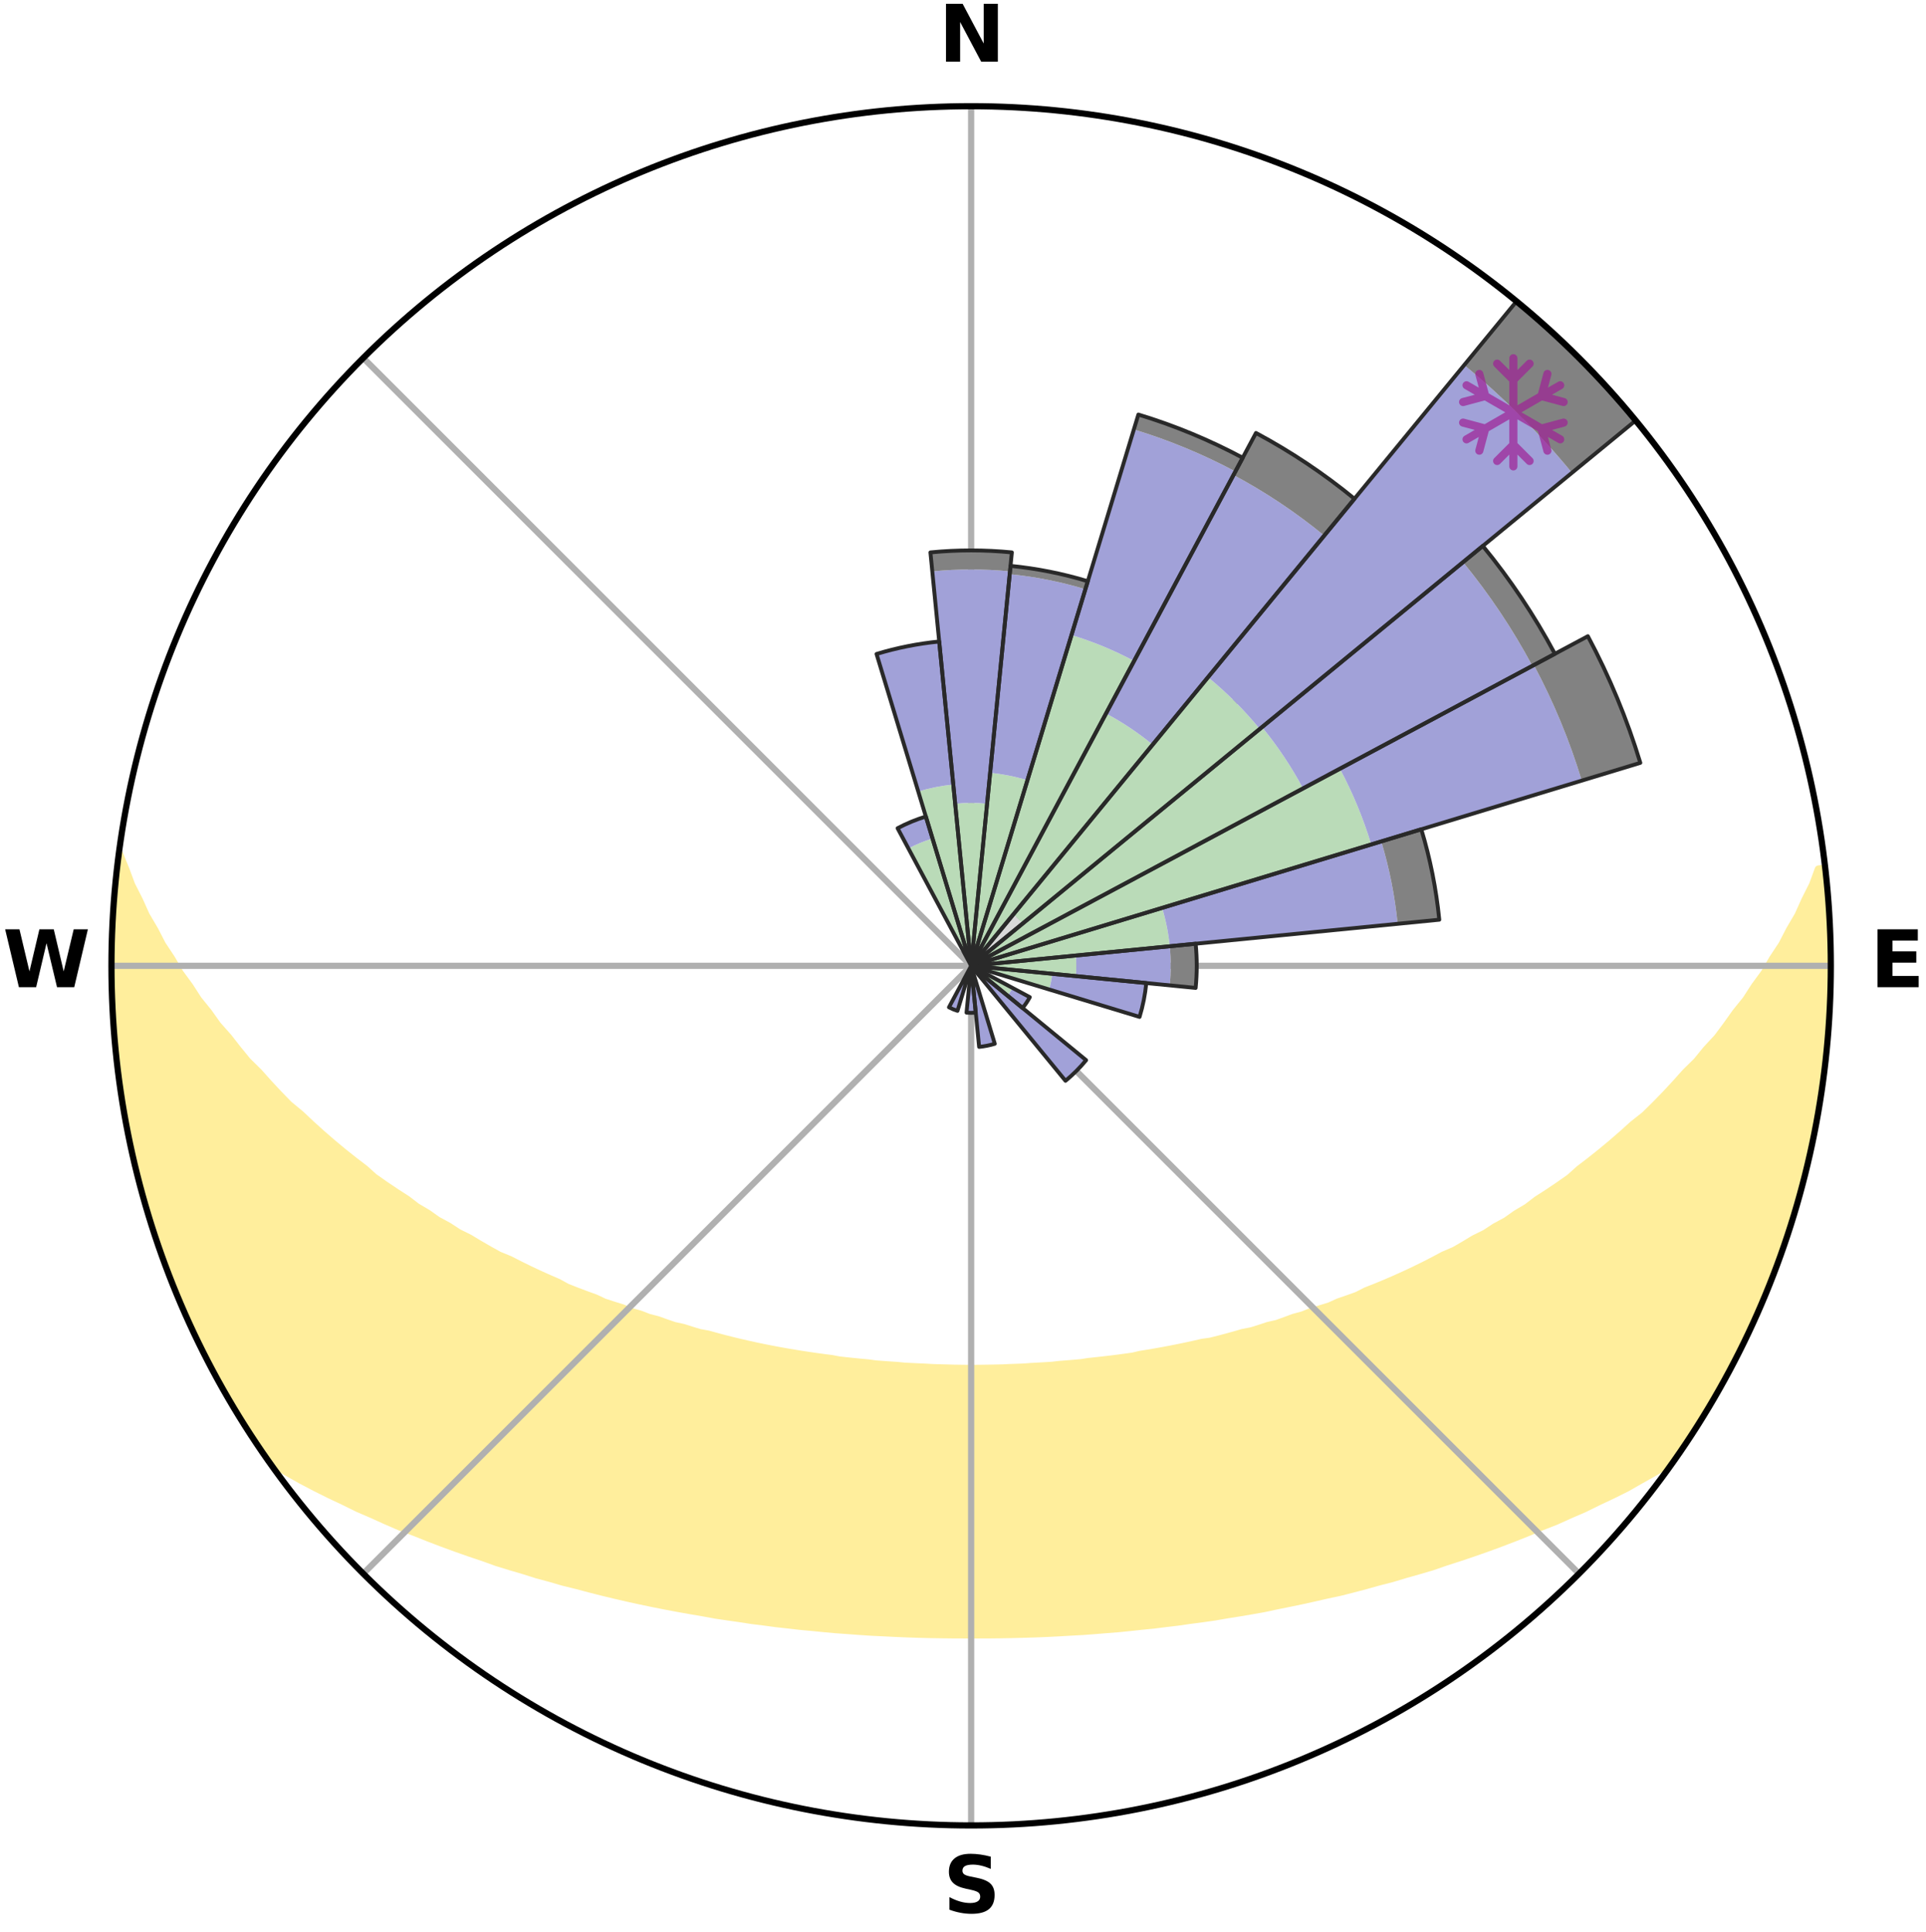 <?xml version="1.0" encoding="utf-8" standalone="no"?>
<!DOCTYPE svg PUBLIC "-//W3C//DTD SVG 1.1//EN"
  "http://www.w3.org/Graphics/SVG/1.1/DTD/svg11.dtd">
<svg xmlns:xlink="http://www.w3.org/1999/xlink" width="248.41pt" height="249.158pt" viewBox="0 0 248.41 249.158" xmlns="http://www.w3.org/2000/svg" version="1.1">
 <title>Ski Rose for Ski Cape Smokey</title>
 <defs>
  <style type="text/css">*{stroke-linejoin: round; stroke-linecap: butt}</style>
 </defs>
 <g id="figure_1">
  <g id="patch_1">
   <path d="M 0 249.158 
L 248.41 249.158 
L 248.41 0 
L 0 0 
z
" style="fill: #ffffff"/>
  </g>
  <g id="axes_1">
   <g id="patch_2">
    <path d="M 236.135 124.579 
C 236.135 110.018 233.267 95.599 227.695 82.147 
C 222.122 68.695 213.955 56.471 203.659 46.175 
C 193.363 35.879 181.139 27.711 167.687 22.139 
C 154.235 16.567 139.815 13.699 125.255 13.699 
C 110.694 13.699 96.275 16.567 82.823 22.139 
C 69.371 27.711 57.147 35.879 46.851 46.175 
C 36.555 56.471 28.387 68.695 22.815 82.147 
C 17.243 95.599 14.375 110.018 14.375 124.579 
C 14.375 139.14 17.243 153.559 22.815 167.011 
C 28.387 180.463 36.555 192.687 46.851 202.983 
C 57.147 213.279 69.371 221.447 82.823 227.019 
C 96.275 232.591 110.694 235.459 125.255 235.459 
C 139.815 235.459 154.235 232.591 167.687 227.019 
C 181.139 221.447 193.363 213.279 203.659 202.983 
C 213.955 192.687 222.122 180.463 227.695 167.011 
C 233.267 153.559 236.135 139.14 236.135 124.579 
M 125.255 124.579 
C 125.255 124.579 125.255 124.579 125.255 124.579 
C 125.255 124.579 125.255 124.579 125.255 124.579 
C 125.255 124.579 125.255 124.579 125.255 124.579 
C 125.255 124.579 125.255 124.579 125.255 124.579 
C 125.255 124.579 125.255 124.579 125.255 124.579 
C 125.255 124.579 125.255 124.579 125.255 124.579 
C 125.255 124.579 125.255 124.579 125.255 124.579 
C 125.255 124.579 125.255 124.579 125.255 124.579 
C 125.255 124.579 125.255 124.579 125.255 124.579 
C 125.255 124.579 125.255 124.579 125.255 124.579 
C 125.255 124.579 125.255 124.579 125.255 124.579 
C 125.255 124.579 125.255 124.579 125.255 124.579 
C 125.255 124.579 125.255 124.579 125.255 124.579 
C 125.255 124.579 125.255 124.579 125.255 124.579 
C 125.255 124.579 125.255 124.579 125.255 124.579 
C 125.255 124.579 125.255 124.579 125.255 124.579 
z
" style="fill: #ffffff"/>
   </g>
   <g id="PolyCollection_1">
    <defs>
     <path id="m8f12e92296" d="M 235.268 -137.113 
L 234.555 -137.032 
L 233.823 -135.033 
L 232.822 -133.045 
L 231.953 -131.105 
L 230.831 -129.189 
L 229.867 -127.318 
L 228.655 -125.481 
L 227.614 -123.686 
L 226.331 -121.932 
L 225.224 -120.214 
L 223.878 -118.547 
L 222.714 -116.909 
L 221.523 -115.31 
L 220.099 -113.773 
L 218.86 -112.256 
L 217.393 -110.809 
L 216.113 -109.375 
L 214.813 -107.98 
L 213.496 -106.626 
L 212.162 -105.312 
L 210.614 -104.086 
L 209.253 -102.856 
L 207.879 -101.665 
L 206.495 -100.515 
L 205.101 -99.404 
L 203.699 -98.332 
L 202.476 -97.233 
L 201.059 -96.237 
L 199.636 -95.279 
L 198.21 -94.36 
L 196.959 -93.401 
L 195.528 -92.554 
L 194.268 -91.662 
L 192.834 -90.885 
L 191.569 -90.058 
L 190.138 -89.35 
L 188.871 -88.587 
L 187.604 -87.853 
L 186.183 -87.242 
L 184.92 -86.568 
L 183.658 -85.923 
L 182.398 -85.305 
L 181.142 -84.715 
L 179.89 -84.151 
L 178.642 -83.613 
L 177.4 -83.101 
L 176.163 -82.613 
L 175.055 -82.045 
L 173.829 -81.604 
L 172.61 -81.186 
L 171.51 -80.684 
L 170.305 -80.309 
L 169.109 -79.953 
L 168.021 -79.513 
L 166.841 -79.196 
L 165.763 -78.793 
L 164.689 -78.408 
L 163.533 -78.145 
L 162.469 -77.794 
L 161.41 -77.461 
L 160.281 -77.244 
L 159.235 -76.941 
L 158.193 -76.653 
L 157.157 -76.38 
L 156.126 -76.121 
L 155.043 -75.969 
L 154.026 -75.735 
L 153.015 -75.514 
L 152.009 -75.304 
L 151.009 -75.106 
L 150.014 -74.919 
L 149.026 -74.742 
L 148.043 -74.576 
L 147.065 -74.419 
L 146.124 -74.197 
L 145.154 -74.061 
L 144.191 -73.933 
L 143.232 -73.813 
L 142.278 -73.701 
L 141.33 -73.596 
L 140.386 -73.497 
L 139.462 -73.351 
L 138.525 -73.269 
L 137.592 -73.192 
L 136.663 -73.121 
L 135.746 -73.014 
L 134.823 -72.956 
L 133.902 -72.904 
L 132.985 -72.855 
L 132.074 -72.785 
L 131.16 -72.749 
L 130.249 -72.717 
L 129.34 -72.673 
L 128.431 -72.652 
L 127.523 -72.635 
L 126.615 -72.622 
L 125.708 -72.612 
L 124.801 -72.612 
L 123.894 -72.622 
L 122.987 -72.635 
L 122.08 -72.663 
L 121.171 -72.687 
L 120.261 -72.715 
L 119.352 -72.77 
L 118.439 -72.809 
L 117.524 -72.853 
L 116.607 -72.901 
L 115.694 -72.991 
L 114.772 -73.052 
L 113.846 -73.118 
L 112.917 -73.189 
L 111.997 -73.316 
L 111.062 -73.402 
L 110.123 -73.494 
L 109.179 -73.592 
L 108.23 -73.697 
L 107.3 -73.875 
L 106.343 -73.998 
L 105.382 -74.128 
L 104.415 -74.267 
L 103.443 -74.415 
L 102.465 -74.572 
L 101.482 -74.738 
L 100.493 -74.915 
L 99.498 -75.102 
L 98.498 -75.3 
L 97.492 -75.509 
L 96.481 -75.731 
L 95.464 -75.965 
L 94.441 -76.212 
L 93.414 -76.472 
L 92.381 -76.747 
L 91.342 -77.036 
L 90.225 -77.239 
L 89.174 -77.558 
L 88.119 -77.892 
L 86.974 -78.141 
L 85.907 -78.508 
L 84.836 -78.893 
L 83.666 -79.192 
L 82.585 -79.614 
L 81.398 -79.95 
L 80.309 -80.411 
L 79.107 -80.787 
L 77.897 -81.183 
L 76.796 -81.706 
L 75.574 -82.147 
L 74.344 -82.612 
L 73.108 -83.1 
L 71.998 -83.714 
L 70.754 -84.251 
L 69.506 -84.814 
L 68.254 -85.403 
L 66.998 -86.02 
L 65.74 -86.664 
L 64.328 -87.243 
L 63.064 -87.946 
L 61.8 -88.678 
L 60.537 -89.44 
L 59.11 -90.146 
L 57.849 -90.972 
L 56.419 -91.746 
L 55.163 -92.636 
L 53.734 -93.481 
L 52.487 -94.438 
L 51.065 -95.355 
L 49.646 -96.31 
L 48.232 -97.304 
L 47.013 -98.4 
L 45.614 -99.468 
L 44.223 -100.576 
L 42.842 -101.724 
L 41.472 -102.911 
L 40.115 -104.139 
L 38.77 -105.406 
L 37.239 -106.672 
L 35.925 -108.023 
L 34.628 -109.413 
L 33.351 -110.844 
L 31.887 -112.287 
L 30.651 -113.8 
L 29.438 -115.353 
L 28.041 -116.928 
L 26.879 -118.562 
L 25.536 -120.225 
L 24.431 -121.939 
L 23.15 -123.688 
L 22.11 -125.479 
L 20.9 -127.312 
L 19.937 -129.177 
L 18.813 -131.089 
L 17.943 -133.025 
L 16.936 -135.009 
L 16.195 -137.005 
L 15.361 -139.047 
L 15.361 -139.047 
L 15.361 -139.047 
L 15.236 -137.114 
L 14.908 -135.204 
L 14.786 -133.273 
L 14.587 -131.348 
L 14.532 -129.413 
L 14.509 -127.479 
L 14.409 -125.546 
L 14.384 -123.612 
L 14.526 -121.68 
L 14.526 -119.745 
L 14.594 -117.811 
L 14.762 -115.883 
L 15.034 -113.966 
L 15.09 -112.027 
L 15.351 -110.11 
L 15.641 -108.197 
L 16.039 -106.303 
L 16.297 -104.385 
L 16.601 -102.473 
L 17.013 -100.582 
L 17.454 -98.698 
L 17.925 -96.822 
L 18.427 -94.953 
L 19.04 -93.117 
L 19.524 -91.242 
L 20.118 -89.401 
L 20.742 -87.569 
L 21.397 -85.748 
L 22.155 -83.967 
L 22.87 -82.17 
L 23.617 -80.386 
L 24.396 -78.615 
L 25.208 -76.859 
L 26.053 -75.119 
L 26.937 -73.398 
L 27.855 -71.695 
L 28.754 -69.982 
L 29.75 -68.323 
L 30.741 -66.661 
L 31.753 -65.012 
L 32.801 -63.385 
L 33.879 -61.778 
L 35.219 -60.357 
L 37.009 -59.28 
L 38.826 -58.26 
L 40.664 -57.292 
L 42.512 -56.371 
L 44.368 -55.495 
L 46.167 -54.608 
L 48.022 -53.809 
L 49.821 -52.995 
L 51.618 -52.216 
L 53.464 -51.524 
L 55.252 -50.811 
L 57.034 -50.13 
L 58.812 -49.479 
L 60.582 -48.857 
L 62.346 -48.264 
L 64.059 -47.646 
L 65.809 -47.108 
L 67.55 -46.595 
L 69.246 -46.058 
L 70.971 -45.595 
L 72.652 -45.105 
L 74.358 -44.687 
L 76.026 -44.245 
L 77.686 -43.822 
L 79.339 -43.424 
L 80.984 -43.043 
L 82.623 -42.685 
L 84.254 -42.343 
L 85.878 -42.023 
L 87.493 -41.718 
L 89.102 -41.433 
L 90.702 -41.161 
L 92.281 -40.87 
L 93.869 -40.634 
L 95.449 -40.409 
L 97.011 -40.168 
L 98.579 -39.976 
L 100.132 -39.765 
L 101.687 -39.597 
L 103.23 -39.416 
L 104.775 -39.276 
L 106.31 -39.123 
L 107.84 -38.984 
L 109.371 -38.876 
L 110.894 -38.762 
L 112.414 -38.662 
L 113.934 -38.591 
L 115.449 -38.514 
L 116.962 -38.45 
L 118.472 -38.399 
L 119.981 -38.359 
L 121.489 -38.335 
L 122.996 -38.318 
L 124.502 -38.313 
L 126.008 -38.313 
L 127.514 -38.317 
L 129.02 -38.334 
L 130.528 -38.362 
L 132.037 -38.402 
L 133.548 -38.447 
L 135.061 -38.51 
L 136.576 -38.586 
L 138.093 -38.674 
L 139.617 -38.756 
L 141.14 -38.869 
L 142.667 -38.995 
L 144.202 -39.115 
L 145.736 -39.268 
L 147.275 -39.435 
L 148.825 -39.587 
L 150.373 -39.782 
L 151.934 -39.965 
L 153.491 -40.191 
L 155.065 -40.397 
L 156.645 -40.622 
L 158.219 -40.895 
L 159.813 -41.147 
L 161.414 -41.419 
L 163.024 -41.703 
L 164.62 -42.048 
L 166.241 -42.373 
L 167.872 -42.712 
L 169.509 -43.074 
L 171.155 -43.452 
L 172.834 -43.806 
L 174.494 -44.229 
L 176.163 -44.67 
L 177.836 -45.138 
L 179.551 -45.578 
L 181.241 -46.089 
L 182.974 -46.577 
L 184.715 -47.089 
L 186.422 -47.681 
L 188.179 -48.246 
L 189.943 -48.839 
L 191.714 -49.461 
L 193.492 -50.112 
L 195.275 -50.793 
L 197.064 -51.506 
L 198.856 -52.251 
L 200.708 -52.976 
L 202.508 -53.79 
L 204.363 -54.59 
L 206.162 -55.478 
L 208.019 -56.353 
L 209.867 -57.276 
L 211.643 -58.291 
L 213.463 -59.309 
L 215.251 -60.385 
L 216.628 -61.78 
L 217.707 -63.386 
L 218.77 -65.004 
L 219.791 -66.647 
L 220.79 -68.304 
L 221.712 -70.006 
L 222.691 -71.676 
L 223.603 -73.382 
L 224.474 -75.11 
L 225.273 -76.873 
L 226.143 -78.602 
L 226.843 -80.407 
L 227.643 -82.168 
L 228.396 -83.95 
L 229.103 -85.752 
L 229.762 -87.571 
L 230.375 -89.406 
L 231 -91.238 
L 231.514 -93.104 
L 232.099 -94.949 
L 232.572 -96.825 
L 232.952 -98.723 
L 233.423 -100.599 
L 233.891 -102.477 
L 234.147 -104.397 
L 234.532 -106.292 
L 234.857 -108.199 
L 235.165 -110.109 
L 235.419 -112.027 
L 235.49 -113.965 
L 235.682 -115.888 
L 235.827 -117.816 
L 235.946 -119.746 
L 236.028 -121.678 
L 236.075 -123.612 
L 236.081 -125.546 
L 236.059 -127.481 
L 236.002 -129.414 
L 235.907 -131.347 
L 235.784 -133.278 
L 235.622 -135.206 
L 235.268 -137.113 
z
" style="stroke: #ffee9c"/>
    </defs>
    <g clip-path="url(#pd69377f297)">
     <use xlink:href="#m8f12e92296" x="0" y="249.158" style="fill: #ffee9c; stroke: #ffee9c"/>
    </g>
   </g>
   <g id="matplotlib.axis_1">
    <g id="xtick_1">
     <g id="line2d_1">
      <path d="M 125.255 124.579 
L 125.255 13.699 
" clip-path="url(#pd69377f297)" style="fill: none; stroke: #b0b0b0; stroke-width: 0.8; stroke-linecap: square"/>
     </g>
     <g id="text_1">
      <!-- N -->
      <g transform="translate(121.07 7.958) scale(0.1 -0.1)">
       <defs>
        <path id="DejaVuSans-Bold-4e" d="M 588 4666 
L 1931 4666 
L 3628 1466 
L 3628 4666 
L 4769 4666 
L 4769 0 
L 3425 0 
L 1728 3200 
L 1728 0 
L 588 0 
L 588 4666 
z
" transform="scale(0.016)"/>
       </defs>
       <use xlink:href="#DejaVuSans-Bold-4e"/>
      </g>
     </g>
    </g>
    <g id="xtick_2">
     <g id="line2d_2">
      <path d="M 125.255 124.579 
L 203.659 46.175 
" clip-path="url(#pd69377f297)" style="fill: none; stroke: #b0b0b0; stroke-width: 0.8; stroke-linecap: square"/>
     </g>
    </g>
    <g id="xtick_3">
     <g id="line2d_3">
      <path d="M 125.255 124.579 
L 236.135 124.579 
" clip-path="url(#pd69377f297)" style="fill: none; stroke: #b0b0b0; stroke-width: 0.8; stroke-linecap: square"/>
     </g>
     <g id="text_2">
      <!-- E -->
      <g transform="translate(241.219 127.338) scale(0.1 -0.1)">
       <defs>
        <path id="DejaVuSans-Bold-45" d="M 588 4666 
L 3834 4666 
L 3834 3756 
L 1791 3756 
L 1791 2888 
L 3713 2888 
L 3713 1978 
L 1791 1978 
L 1791 909 
L 3903 909 
L 3903 0 
L 588 0 
L 588 4666 
z
" transform="scale(0.016)"/>
       </defs>
       <use xlink:href="#DejaVuSans-Bold-45"/>
      </g>
     </g>
    </g>
    <g id="xtick_4">
     <g id="line2d_4">
      <path d="M 125.255 124.579 
L 203.659 202.983 
" clip-path="url(#pd69377f297)" style="fill: none; stroke: #b0b0b0; stroke-width: 0.8; stroke-linecap: square"/>
     </g>
    </g>
    <g id="xtick_5">
     <g id="line2d_5">
      <path d="M 125.255 124.579 
L 125.255 235.459 
" clip-path="url(#pd69377f297)" style="fill: none; stroke: #b0b0b0; stroke-width: 0.8; stroke-linecap: square"/>
     </g>
     <g id="text_3">
      <!-- S -->
      <g transform="translate(121.654 246.718) scale(0.1 -0.1)">
       <defs>
        <path id="DejaVuSans-Bold-53" d="M 3834 4519 
L 3834 3531 
Q 3450 3703 3084 3790 
Q 2719 3878 2394 3878 
Q 1963 3878 1756 3759 
Q 1550 3641 1550 3391 
Q 1550 3203 1689 3098 
Q 1828 2994 2194 2919 
L 2706 2816 
Q 3484 2659 3812 2340 
Q 4141 2022 4141 1434 
Q 4141 663 3683 286 
Q 3225 -91 2284 -91 
Q 1841 -91 1394 -6 
Q 947 78 500 244 
L 500 1259 
Q 947 1022 1364 901 
Q 1781 781 2169 781 
Q 2563 781 2772 912 
Q 2981 1044 2981 1288 
Q 2981 1506 2839 1625 
Q 2697 1744 2272 1838 
L 1806 1941 
Q 1106 2091 782 2419 
Q 459 2747 459 3303 
Q 459 4000 909 4375 
Q 1359 4750 2203 4750 
Q 2588 4750 2994 4692 
Q 3400 4634 3834 4519 
z
" transform="scale(0.016)"/>
       </defs>
       <use xlink:href="#DejaVuSans-Bold-53"/>
      </g>
     </g>
    </g>
    <g id="xtick_6">
     <g id="line2d_6">
      <path d="M 125.255 124.579 
L 46.851 202.983 
" clip-path="url(#pd69377f297)" style="fill: none; stroke: #b0b0b0; stroke-width: 0.8; stroke-linecap: square"/>
     </g>
    </g>
    <g id="xtick_7">
     <g id="line2d_7">
      <path d="M 125.255 124.579 
L 14.375 124.579 
" clip-path="url(#pd69377f297)" style="fill: none; stroke: #b0b0b0; stroke-width: 0.8; stroke-linecap: square"/>
     </g>
     <g id="text_4">
      <!-- W -->
      <g transform="translate(0.36 127.338) scale(0.1 -0.1)">
       <defs>
        <path id="DejaVuSans-Bold-57" d="M 191 4666 
L 1344 4666 
L 2150 1275 
L 2950 4666 
L 4109 4666 
L 4909 1275 
L 5716 4666 
L 6859 4666 
L 5759 0 
L 4372 0 
L 3525 3547 
L 2688 0 
L 1300 0 
L 191 4666 
z
" transform="scale(0.016)"/>
       </defs>
       <use xlink:href="#DejaVuSans-Bold-57"/>
      </g>
     </g>
    </g>
    <g id="xtick_8">
     <g id="line2d_8">
      <path d="M 125.255 124.579 
L 46.851 46.175 
" clip-path="url(#pd69377f297)" style="fill: none; stroke: #b0b0b0; stroke-width: 0.8; stroke-linecap: square"/>
     </g>
    </g>
   </g>
   <g id="matplotlib.axis_2"/>
   <g id="patch_3">
    <path d="M 125.255 124.579 
C 125.255 124.579 125.255 124.579 125.255 124.579 
C 125.255 124.579 125.255 124.579 125.255 124.579 
L 125.255 124.579 
C 125.255 124.579 125.255 124.579 125.255 124.579 
C 125.255 124.579 125.255 124.579 125.255 124.579 
z
" clip-path="url(#pd69377f297)" style="fill: #d9d9d9"/>
   </g>
   <g id="patch_4">
    <path d="M 125.255 124.579 
C 125.255 124.579 125.255 124.579 125.255 124.579 
C 125.255 124.579 125.255 124.579 125.255 124.579 
L 125.255 124.579 
C 125.255 124.579 125.255 124.579 125.255 124.579 
C 125.255 124.579 125.255 124.579 125.255 124.579 
z
" clip-path="url(#pd69377f297)" style="fill: #d9d9d9"/>
   </g>
   <g id="patch_5">
    <path d="M 125.255 124.579 
C 125.255 124.579 125.255 124.579 125.255 124.579 
C 125.255 124.579 125.255 124.579 125.255 124.579 
L 125.255 124.579 
C 125.255 124.579 125.255 124.579 125.255 124.579 
C 125.255 124.579 125.255 124.579 125.255 124.579 
z
" clip-path="url(#pd69377f297)" style="fill: #d9d9d9"/>
   </g>
   <g id="patch_6">
    <path d="M 125.255 124.579 
C 125.255 124.579 125.255 124.579 125.255 124.579 
C 125.255 124.579 125.255 124.579 125.255 124.579 
L 125.255 124.579 
C 125.255 124.579 125.255 124.579 125.255 124.579 
C 125.255 124.579 125.255 124.579 125.255 124.579 
z
" clip-path="url(#pd69377f297)" style="fill: #d9d9d9"/>
   </g>
   <g id="patch_7">
    <path d="M 125.255 124.579 
C 125.255 124.579 125.255 124.579 125.255 124.579 
C 125.255 124.579 125.255 124.579 125.255 124.579 
L 131.887 119.136 
C 131.709 118.919 131.521 118.711 131.322 118.512 
C 131.123 118.313 130.915 118.125 130.698 117.947 
z
" clip-path="url(#pd69377f297)" style="fill: #d9d9d9"/>
   </g>
   <g id="patch_8">
    <path d="M 125.255 124.579 
C 125.255 124.579 125.255 124.579 125.255 124.579 
C 125.255 124.579 125.255 124.579 125.255 124.579 
L 125.255 124.579 
C 125.255 124.579 125.255 124.579 125.255 124.579 
C 125.255 124.579 125.255 124.579 125.255 124.579 
z
" clip-path="url(#pd69377f297)" style="fill: #d9d9d9"/>
   </g>
   <g id="patch_9">
    <path d="M 125.255 124.579 
C 125.255 124.579 125.255 124.579 125.255 124.579 
C 125.255 124.579 125.255 124.579 125.255 124.579 
L 125.255 124.579 
C 125.255 124.579 125.255 124.579 125.255 124.579 
C 125.255 124.579 125.255 124.579 125.255 124.579 
z
" clip-path="url(#pd69377f297)" style="fill: #d9d9d9"/>
   </g>
   <g id="patch_10">
    <path d="M 125.255 124.579 
C 125.255 124.579 125.255 124.579 125.255 124.579 
C 125.255 124.579 125.255 124.579 125.255 124.579 
L 125.255 124.579 
C 125.255 124.579 125.255 124.579 125.255 124.579 
C 125.255 124.579 125.255 124.579 125.255 124.579 
z
" clip-path="url(#pd69377f297)" style="fill: #d9d9d9"/>
   </g>
   <g id="patch_11">
    <path d="M 125.255 124.579 
C 125.255 124.579 125.255 124.579 125.255 124.579 
C 125.255 124.579 125.255 124.579 125.255 124.579 
L 125.255 124.579 
C 125.255 124.579 125.255 124.579 125.255 124.579 
C 125.255 124.579 125.255 124.579 125.255 124.579 
z
" clip-path="url(#pd69377f297)" style="fill: #d9d9d9"/>
   </g>
   <g id="patch_12">
    <path d="M 125.255 124.579 
C 125.255 124.579 125.255 124.579 125.255 124.579 
C 125.255 124.579 125.255 124.579 125.255 124.579 
L 125.255 124.579 
C 125.255 124.579 125.255 124.579 125.255 124.579 
C 125.255 124.579 125.255 124.579 125.255 124.579 
z
" clip-path="url(#pd69377f297)" style="fill: #d9d9d9"/>
   </g>
   <g id="patch_13">
    <path d="M 125.255 124.579 
C 125.255 124.579 125.255 124.579 125.255 124.579 
C 125.255 124.579 125.255 124.579 125.255 124.579 
L 125.255 124.579 
C 125.255 124.579 125.255 124.579 125.255 124.579 
C 125.255 124.579 125.255 124.579 125.255 124.579 
z
" clip-path="url(#pd69377f297)" style="fill: #d9d9d9"/>
   </g>
   <g id="patch_14">
    <path d="M 125.255 124.579 
C 125.255 124.579 125.255 124.579 125.255 124.579 
C 125.255 124.579 125.255 124.579 125.255 124.579 
L 125.255 124.579 
C 125.255 124.579 125.255 124.579 125.255 124.579 
C 125.255 124.579 125.255 124.579 125.255 124.579 
z
" clip-path="url(#pd69377f297)" style="fill: #d9d9d9"/>
   </g>
   <g id="patch_15">
    <path d="M 125.255 124.579 
C 125.255 124.579 125.255 124.579 125.255 124.579 
C 125.255 124.579 125.255 124.579 125.255 124.579 
L 125.255 124.579 
C 125.255 124.579 125.255 124.579 125.255 124.579 
C 125.255 124.579 125.255 124.579 125.255 124.579 
z
" clip-path="url(#pd69377f297)" style="fill: #d9d9d9"/>
   </g>
   <g id="patch_16">
    <path d="M 125.255 124.579 
C 125.255 124.579 125.255 124.579 125.255 124.579 
C 125.255 124.579 125.255 124.579 125.255 124.579 
L 125.255 124.579 
C 125.255 124.579 125.255 124.579 125.255 124.579 
C 125.255 124.579 125.255 124.579 125.255 124.579 
z
" clip-path="url(#pd69377f297)" style="fill: #d9d9d9"/>
   </g>
   <g id="patch_17">
    <path d="M 125.255 124.579 
C 125.255 124.579 125.255 124.579 125.255 124.579 
C 125.255 124.579 125.255 124.579 125.255 124.579 
L 125.255 124.579 
C 125.255 124.579 125.255 124.579 125.255 124.579 
C 125.255 124.579 125.255 124.579 125.255 124.579 
z
" clip-path="url(#pd69377f297)" style="fill: #d9d9d9"/>
   </g>
   <g id="patch_18">
    <path d="M 125.255 124.579 
C 125.255 124.579 125.255 124.579 125.255 124.579 
C 125.255 124.579 125.255 124.579 125.255 124.579 
L 125.255 124.579 
C 125.255 124.579 125.255 124.579 125.255 124.579 
C 125.255 124.579 125.255 124.579 125.255 124.579 
z
" clip-path="url(#pd69377f297)" style="fill: #d9d9d9"/>
   </g>
   <g id="patch_19">
    <path d="M 125.255 124.579 
C 125.255 124.579 125.255 124.579 125.255 124.579 
C 125.255 124.579 125.255 124.579 125.255 124.579 
L 125.255 124.579 
C 125.255 124.579 125.255 124.579 125.255 124.579 
C 125.255 124.579 125.255 124.579 125.255 124.579 
z
" clip-path="url(#pd69377f297)" style="fill: #d9d9d9"/>
   </g>
   <g id="patch_20">
    <path d="M 125.255 124.579 
C 125.255 124.579 125.255 124.579 125.255 124.579 
C 125.255 124.579 125.255 124.579 125.255 124.579 
L 125.255 124.579 
C 125.255 124.579 125.255 124.579 125.255 124.579 
C 125.255 124.579 125.255 124.579 125.255 124.579 
z
" clip-path="url(#pd69377f297)" style="fill: #d9d9d9"/>
   </g>
   <g id="patch_21">
    <path d="M 125.255 124.579 
C 125.255 124.579 125.255 124.579 125.255 124.579 
C 125.255 124.579 125.255 124.579 125.255 124.579 
L 125.255 124.579 
C 125.255 124.579 125.255 124.579 125.255 124.579 
C 125.255 124.579 125.255 124.579 125.255 124.579 
z
" clip-path="url(#pd69377f297)" style="fill: #d9d9d9"/>
   </g>
   <g id="patch_22">
    <path d="M 125.255 124.579 
C 125.255 124.579 125.255 124.579 125.255 124.579 
C 125.255 124.579 125.255 124.579 125.255 124.579 
L 125.255 124.579 
C 125.255 124.579 125.255 124.579 125.255 124.579 
C 125.255 124.579 125.255 124.579 125.255 124.579 
z
" clip-path="url(#pd69377f297)" style="fill: #d9d9d9"/>
   </g>
   <g id="patch_23">
    <path d="M 125.255 124.579 
C 125.255 124.579 125.255 124.579 125.255 124.579 
C 125.255 124.579 125.255 124.579 125.255 124.579 
L 125.255 124.579 
C 125.255 124.579 125.255 124.579 125.255 124.579 
C 125.255 124.579 125.255 124.579 125.255 124.579 
z
" clip-path="url(#pd69377f297)" style="fill: #d9d9d9"/>
   </g>
   <g id="patch_24">
    <path d="M 125.255 124.579 
C 125.255 124.579 125.255 124.579 125.255 124.579 
C 125.255 124.579 125.255 124.579 125.255 124.579 
L 125.255 124.579 
C 125.255 124.579 125.255 124.579 125.255 124.579 
C 125.255 124.579 125.255 124.579 125.255 124.579 
z
" clip-path="url(#pd69377f297)" style="fill: #d9d9d9"/>
   </g>
   <g id="patch_25">
    <path d="M 125.255 124.579 
C 125.255 124.579 125.255 124.579 125.255 124.579 
C 125.255 124.579 125.255 124.579 125.255 124.579 
L 125.255 124.579 
C 125.255 124.579 125.255 124.579 125.255 124.579 
C 125.255 124.579 125.255 124.579 125.255 124.579 
z
" clip-path="url(#pd69377f297)" style="fill: #d9d9d9"/>
   </g>
   <g id="patch_26">
    <path d="M 125.255 124.579 
C 125.255 124.579 125.255 124.579 125.255 124.579 
C 125.255 124.579 125.255 124.579 125.255 124.579 
L 125.255 124.579 
C 125.255 124.579 125.255 124.579 125.255 124.579 
C 125.255 124.579 125.255 124.579 125.255 124.579 
z
" clip-path="url(#pd69377f297)" style="fill: #d9d9d9"/>
   </g>
   <g id="patch_27">
    <path d="M 125.255 124.579 
C 125.255 124.579 125.255 124.579 125.255 124.579 
C 125.255 124.579 125.255 124.579 125.255 124.579 
L 125.255 124.579 
C 125.255 124.579 125.255 124.579 125.255 124.579 
C 125.255 124.579 125.255 124.579 125.255 124.579 
z
" clip-path="url(#pd69377f297)" style="fill: #d9d9d9"/>
   </g>
   <g id="patch_28">
    <path d="M 125.255 124.579 
C 125.255 124.579 125.255 124.579 125.255 124.579 
C 125.255 124.579 125.255 124.579 125.255 124.579 
L 125.255 124.579 
C 125.255 124.579 125.255 124.579 125.255 124.579 
C 125.255 124.579 125.255 124.579 125.255 124.579 
z
" clip-path="url(#pd69377f297)" style="fill: #d9d9d9"/>
   </g>
   <g id="patch_29">
    <path d="M 125.255 124.579 
C 125.255 124.579 125.255 124.579 125.255 124.579 
C 125.255 124.579 125.255 124.579 125.255 124.579 
L 125.255 124.579 
C 125.255 124.579 125.255 124.579 125.255 124.579 
C 125.255 124.579 125.255 124.579 125.255 124.579 
z
" clip-path="url(#pd69377f297)" style="fill: #d9d9d9"/>
   </g>
   <g id="patch_30">
    <path d="M 125.255 124.579 
C 125.255 124.579 125.255 124.579 125.255 124.579 
C 125.255 124.579 125.255 124.579 125.255 124.579 
L 125.255 124.579 
C 125.255 124.579 125.255 124.579 125.255 124.579 
C 125.255 124.579 125.255 124.579 125.255 124.579 
z
" clip-path="url(#pd69377f297)" style="fill: #d9d9d9"/>
   </g>
   <g id="patch_31">
    <path d="M 125.255 124.579 
C 125.255 124.579 125.255 124.579 125.255 124.579 
C 125.255 124.579 125.255 124.579 125.255 124.579 
L 125.255 124.579 
C 125.255 124.579 125.255 124.579 125.255 124.579 
C 125.255 124.579 125.255 124.579 125.255 124.579 
z
" clip-path="url(#pd69377f297)" style="fill: #d9d9d9"/>
   </g>
   <g id="patch_32">
    <path d="M 125.255 124.579 
C 125.255 124.579 125.255 124.579 125.255 124.579 
C 125.255 124.579 125.255 124.579 125.255 124.579 
L 125.255 124.579 
C 125.255 124.579 125.255 124.579 125.255 124.579 
C 125.255 124.579 125.255 124.579 125.255 124.579 
z
" clip-path="url(#pd69377f297)" style="fill: #d9d9d9"/>
   </g>
   <g id="patch_33">
    <path d="M 125.255 124.579 
C 125.255 124.579 125.255 124.579 125.255 124.579 
C 125.255 124.579 125.255 124.579 125.255 124.579 
L 125.255 124.579 
C 125.255 124.579 125.255 124.579 125.255 124.579 
C 125.255 124.579 125.255 124.579 125.255 124.579 
z
" clip-path="url(#pd69377f297)" style="fill: #d9d9d9"/>
   </g>
   <g id="patch_34">
    <path d="M 125.255 124.579 
C 125.255 124.579 125.255 124.579 125.255 124.579 
C 125.255 124.579 125.255 124.579 125.255 124.579 
L 125.255 124.579 
C 125.255 124.579 125.255 124.579 125.255 124.579 
C 125.255 124.579 125.255 124.579 125.255 124.579 
z
" clip-path="url(#pd69377f297)" style="fill: #d9d9d9"/>
   </g>
   <g id="patch_35">
    <path d="M 125.255 124.579 
C 125.255 124.579 125.255 124.579 125.255 124.579 
C 125.255 124.579 125.255 124.579 125.255 124.579 
L 127.315 103.663 
C 126.63 103.596 125.943 103.562 125.255 103.562 
C 124.567 103.562 123.879 103.596 123.195 103.663 
z
" clip-path="url(#pd69377f297)" style="fill: #badbb8"/>
   </g>
   <g id="patch_36">
    <path d="M 125.255 124.579 
C 125.255 124.579 125.255 124.579 125.255 124.579 
C 125.255 124.579 125.255 124.579 125.255 124.579 
L 132.516 100.641 
C 131.733 100.403 130.938 100.204 130.135 100.044 
C 129.332 99.885 128.522 99.765 127.707 99.684 
z
" clip-path="url(#pd69377f297)" style="fill: #badbb8"/>
   </g>
   <g id="patch_37">
    <path d="M 125.255 124.579 
C 125.255 124.579 125.255 124.579 125.255 124.579 
C 125.255 124.579 125.255 124.579 125.255 124.579 
L 146.271 85.26 
C 144.985 84.572 143.665 83.947 142.316 83.389 
C 140.968 82.831 139.593 82.339 138.197 81.915 
z
" clip-path="url(#pd69377f297)" style="fill: #badbb8"/>
   </g>
   <g id="patch_38">
    <path d="M 125.255 124.579 
C 125.255 124.579 125.255 124.579 125.255 124.579 
C 125.255 124.579 125.255 124.579 125.255 124.579 
L 148.667 96.051 
C 147.733 95.285 146.762 94.565 145.758 93.894 
C 144.754 93.223 143.717 92.602 142.652 92.032 
z
" clip-path="url(#pd69377f297)" style="fill: #badbb8"/>
   </g>
   <g id="patch_39">
    <path d="M 130.698 117.947 
C 130.915 118.125 131.123 118.313 131.322 118.512 
C 131.521 118.711 131.709 118.919 131.887 119.136 
L 162.48 94.029 
C 161.48 92.811 160.421 91.642 159.306 90.528 
C 158.192 89.413 157.023 88.354 155.805 87.354 
z
" clip-path="url(#pd69377f297)" style="fill: #badbb8"/>
   </g>
   <g id="patch_40">
    <path d="M 125.255 124.579 
C 125.255 124.579 125.255 124.579 125.255 124.579 
C 125.255 124.579 125.255 124.579 125.255 124.579 
L 168.06 101.699 
C 167.311 100.298 166.494 98.934 165.612 97.614 
C 164.729 96.293 163.782 95.016 162.774 93.788 
z
" clip-path="url(#pd69377f297)" style="fill: #badbb8"/>
   </g>
   <g id="patch_41">
    <path d="M 125.255 124.579 
C 125.255 124.579 125.255 124.579 125.255 124.579 
C 125.255 124.579 125.255 124.579 125.255 124.579 
L 176.858 108.925 
C 176.346 107.236 175.751 105.573 175.075 103.943 
C 174.4 102.312 173.645 100.715 172.813 99.159 
z
" clip-path="url(#pd69377f297)" style="fill: #badbb8"/>
   </g>
   <g id="patch_42">
    <path d="M 125.255 124.579 
C 125.255 124.579 125.255 124.579 125.255 124.579 
C 125.255 124.579 125.255 124.579 125.255 124.579 
L 150.871 122.056 
C 150.789 121.218 150.665 120.384 150.501 119.557 
C 150.336 118.731 150.131 117.913 149.887 117.107 
z
" clip-path="url(#pd69377f297)" style="fill: #badbb8"/>
   </g>
   <g id="patch_43">
    <path d="M 125.255 124.579 
C 125.255 124.579 125.255 124.579 125.255 124.579 
C 125.255 124.579 125.255 124.579 125.255 124.579 
L 138.756 125.909 
C 138.799 125.467 138.821 125.023 138.821 124.579 
C 138.821 124.135 138.799 123.691 138.756 123.249 
z
" clip-path="url(#pd69377f297)" style="fill: #badbb8"/>
   </g>
   <g id="patch_44">
    <path d="M 125.255 124.579 
C 125.255 124.579 125.255 124.579 125.255 124.579 
C 125.255 124.579 125.255 124.579 125.255 124.579 
L 135.311 127.63 
C 135.411 127.3 135.494 126.967 135.561 126.629 
C 135.629 126.292 135.679 125.951 135.713 125.609 
z
" clip-path="url(#pd69377f297)" style="fill: #badbb8"/>
   </g>
   <g id="patch_45">
    <path d="M 125.255 124.579 
C 125.255 124.579 125.255 124.579 125.255 124.579 
C 125.255 124.579 125.255 124.579 125.255 124.579 
L 125.255 124.579 
C 125.255 124.579 125.255 124.579 125.255 124.579 
C 125.255 124.579 125.255 124.579 125.255 124.579 
z
" clip-path="url(#pd69377f297)" style="fill: #badbb8"/>
   </g>
   <g id="patch_46">
    <path d="M 125.255 124.579 
C 125.255 124.579 125.255 124.579 125.255 124.579 
C 125.255 124.579 125.255 124.579 125.255 124.579 
L 129.945 128.428 
C 130.071 128.274 130.189 128.115 130.299 127.95 
C 130.41 127.785 130.512 127.614 130.606 127.439 
z
" clip-path="url(#pd69377f297)" style="fill: #badbb8"/>
   </g>
   <g id="patch_47">
    <path d="M 125.255 124.579 
C 125.255 124.579 125.255 124.579 125.255 124.579 
C 125.255 124.579 125.255 124.579 125.255 124.579 
L 125.255 124.579 
C 125.255 124.579 125.255 124.579 125.255 124.579 
C 125.255 124.579 125.255 124.579 125.255 124.579 
z
" clip-path="url(#pd69377f297)" style="fill: #badbb8"/>
   </g>
   <g id="patch_48">
    <path d="M 125.255 124.579 
C 125.255 124.579 125.255 124.579 125.255 124.579 
C 125.255 124.579 125.255 124.579 125.255 124.579 
L 125.255 124.579 
C 125.255 124.579 125.255 124.579 125.255 124.579 
C 125.255 124.579 125.255 124.579 125.255 124.579 
z
" clip-path="url(#pd69377f297)" style="fill: #badbb8"/>
   </g>
   <g id="patch_49">
    <path d="M 125.255 124.579 
C 125.255 124.579 125.255 124.579 125.255 124.579 
C 125.255 124.579 125.255 124.579 125.255 124.579 
L 125.255 124.579 
C 125.255 124.579 125.255 124.579 125.255 124.579 
C 125.255 124.579 125.255 124.579 125.255 124.579 
z
" clip-path="url(#pd69377f297)" style="fill: #badbb8"/>
   </g>
   <g id="patch_50">
    <path d="M 125.255 124.579 
C 125.255 124.579 125.255 124.579 125.255 124.579 
C 125.255 124.579 125.255 124.579 125.255 124.579 
L 125.255 124.579 
C 125.255 124.579 125.255 124.579 125.255 124.579 
C 125.255 124.579 125.255 124.579 125.255 124.579 
z
" clip-path="url(#pd69377f297)" style="fill: #badbb8"/>
   </g>
   <g id="patch_51">
    <path d="M 125.255 124.579 
C 125.255 124.579 125.255 124.579 125.255 124.579 
C 125.255 124.579 125.255 124.579 125.255 124.579 
L 125.255 124.579 
C 125.255 124.579 125.255 124.579 125.255 124.579 
C 125.255 124.579 125.255 124.579 125.255 124.579 
z
" clip-path="url(#pd69377f297)" style="fill: #badbb8"/>
   </g>
   <g id="patch_52">
    <path d="M 125.255 124.579 
C 125.255 124.579 125.255 124.579 125.255 124.579 
C 125.255 124.579 125.255 124.579 125.255 124.579 
L 125.255 124.579 
C 125.255 124.579 125.255 124.579 125.255 124.579 
C 125.255 124.579 125.255 124.579 125.255 124.579 
z
" clip-path="url(#pd69377f297)" style="fill: #badbb8"/>
   </g>
   <g id="patch_53">
    <path d="M 125.255 124.579 
C 125.255 124.579 125.255 124.579 125.255 124.579 
C 125.255 124.579 125.255 124.579 125.255 124.579 
L 125.255 124.579 
C 125.255 124.579 125.255 124.579 125.255 124.579 
C 125.255 124.579 125.255 124.579 125.255 124.579 
z
" clip-path="url(#pd69377f297)" style="fill: #badbb8"/>
   </g>
   <g id="patch_54">
    <path d="M 125.255 124.579 
C 125.255 124.579 125.255 124.579 125.255 124.579 
C 125.255 124.579 125.255 124.579 125.255 124.579 
L 125.255 124.579 
C 125.255 124.579 125.255 124.579 125.255 124.579 
C 125.255 124.579 125.255 124.579 125.255 124.579 
z
" clip-path="url(#pd69377f297)" style="fill: #badbb8"/>
   </g>
   <g id="patch_55">
    <path d="M 125.255 124.579 
C 125.255 124.579 125.255 124.579 125.255 124.579 
C 125.255 124.579 125.255 124.579 125.255 124.579 
L 125.255 124.579 
C 125.255 124.579 125.255 124.579 125.255 124.579 
C 125.255 124.579 125.255 124.579 125.255 124.579 
z
" clip-path="url(#pd69377f297)" style="fill: #badbb8"/>
   </g>
   <g id="patch_56">
    <path d="M 125.255 124.579 
C 125.255 124.579 125.255 124.579 125.255 124.579 
C 125.255 124.579 125.255 124.579 125.255 124.579 
L 125.255 124.579 
C 125.255 124.579 125.255 124.579 125.255 124.579 
C 125.255 124.579 125.255 124.579 125.255 124.579 
z
" clip-path="url(#pd69377f297)" style="fill: #badbb8"/>
   </g>
   <g id="patch_57">
    <path d="M 125.255 124.579 
C 125.255 124.579 125.255 124.579 125.255 124.579 
C 125.255 124.579 125.255 124.579 125.255 124.579 
L 125.255 124.579 
C 125.255 124.579 125.255 124.579 125.255 124.579 
C 125.255 124.579 125.255 124.579 125.255 124.579 
z
" clip-path="url(#pd69377f297)" style="fill: #badbb8"/>
   </g>
   <g id="patch_58">
    <path d="M 125.255 124.579 
C 125.255 124.579 125.255 124.579 125.255 124.579 
C 125.255 124.579 125.255 124.579 125.255 124.579 
L 125.255 124.579 
C 125.255 124.579 125.255 124.579 125.255 124.579 
C 125.255 124.579 125.255 124.579 125.255 124.579 
z
" clip-path="url(#pd69377f297)" style="fill: #badbb8"/>
   </g>
   <g id="patch_59">
    <path d="M 125.255 124.579 
C 125.255 124.579 125.255 124.579 125.255 124.579 
C 125.255 124.579 125.255 124.579 125.255 124.579 
L 125.255 124.579 
C 125.255 124.579 125.255 124.579 125.255 124.579 
C 125.255 124.579 125.255 124.579 125.255 124.579 
z
" clip-path="url(#pd69377f297)" style="fill: #badbb8"/>
   </g>
   <g id="patch_60">
    <path d="M 125.255 124.579 
C 125.255 124.579 125.255 124.579 125.255 124.579 
C 125.255 124.579 125.255 124.579 125.255 124.579 
L 125.255 124.579 
C 125.255 124.579 125.255 124.579 125.255 124.579 
C 125.255 124.579 125.255 124.579 125.255 124.579 
z
" clip-path="url(#pd69377f297)" style="fill: #badbb8"/>
   </g>
   <g id="patch_61">
    <path d="M 125.255 124.579 
C 125.255 124.579 125.255 124.579 125.255 124.579 
C 125.255 124.579 125.255 124.579 125.255 124.579 
L 125.255 124.579 
C 125.255 124.579 125.255 124.579 125.255 124.579 
C 125.255 124.579 125.255 124.579 125.255 124.579 
z
" clip-path="url(#pd69377f297)" style="fill: #badbb8"/>
   </g>
   <g id="patch_62">
    <path d="M 125.255 124.579 
C 125.255 124.579 125.255 124.579 125.255 124.579 
C 125.255 124.579 125.255 124.579 125.255 124.579 
L 125.255 124.579 
C 125.255 124.579 125.255 124.579 125.255 124.579 
C 125.255 124.579 125.255 124.579 125.255 124.579 
z
" clip-path="url(#pd69377f297)" style="fill: #badbb8"/>
   </g>
   <g id="patch_63">
    <path d="M 125.255 124.579 
C 125.255 124.579 125.255 124.579 125.255 124.579 
C 125.255 124.579 125.255 124.579 125.255 124.579 
L 125.255 124.579 
C 125.255 124.579 125.255 124.579 125.255 124.579 
C 125.255 124.579 125.255 124.579 125.255 124.579 
z
" clip-path="url(#pd69377f297)" style="fill: #badbb8"/>
   </g>
   <g id="patch_64">
    <path d="M 125.255 124.579 
C 125.255 124.579 125.255 124.579 125.255 124.579 
C 125.255 124.579 125.255 124.579 125.255 124.579 
L 125.255 124.579 
C 125.255 124.579 125.255 124.579 125.255 124.579 
C 125.255 124.579 125.255 124.579 125.255 124.579 
z
" clip-path="url(#pd69377f297)" style="fill: #badbb8"/>
   </g>
   <g id="patch_65">
    <path d="M 125.255 124.579 
C 125.255 124.579 125.255 124.579 125.255 124.579 
C 125.255 124.579 125.255 124.579 125.255 124.579 
L 120.273 108.158 
C 119.736 108.321 119.207 108.51 118.688 108.725 
C 118.169 108.94 117.661 109.18 117.166 109.445 
z
" clip-path="url(#pd69377f297)" style="fill: #badbb8"/>
   </g>
   <g id="patch_66">
    <path d="M 125.255 124.579 
C 125.255 124.579 125.255 124.579 125.255 124.579 
C 125.255 124.579 125.255 124.579 125.255 124.579 
L 122.952 101.194 
C 122.186 101.27 121.425 101.383 120.671 101.533 
C 119.916 101.683 119.17 101.87 118.434 102.093 
z
" clip-path="url(#pd69377f297)" style="fill: #badbb8"/>
   </g>
   <g id="patch_67">
    <path d="M 123.195 103.663 
C 123.879 103.596 124.567 103.562 125.255 103.562 
C 125.943 103.562 126.63 103.596 127.315 103.663 
L 130.266 73.703 
C 128.6 73.539 126.928 73.457 125.255 73.457 
C 123.582 73.457 121.909 73.539 120.244 73.703 
z
" clip-path="url(#pd69377f297)" style="fill: #a1a1d8"/>
   </g>
   <g id="patch_68">
    <path d="M 127.707 99.684 
C 128.522 99.765 129.332 99.885 130.135 100.044 
C 130.938 100.204 131.733 100.403 132.516 100.641 
L 139.99 76.004 
C 138.4 75.522 136.787 75.118 135.158 74.794 
C 133.528 74.469 131.884 74.225 130.23 74.063 
z
" clip-path="url(#pd69377f297)" style="fill: #a1a1d8"/>
   </g>
   <g id="patch_69">
    <path d="M 138.197 81.915 
C 139.593 82.339 140.968 82.831 142.316 83.389 
C 143.665 83.947 144.985 84.572 146.271 85.26 
L 159.336 60.818 
C 157.249 59.703 155.108 58.69 152.922 57.785 
C 150.736 56.879 148.506 56.081 146.242 55.395 
z
" clip-path="url(#pd69377f297)" style="fill: #a1a1d8"/>
   </g>
   <g id="patch_70">
    <path d="M 142.652 92.032 
C 143.717 92.602 144.754 93.223 145.758 93.894 
C 146.762 94.565 147.733 95.285 148.667 96.051 
L 170.796 69.087 
C 168.98 67.597 167.091 66.196 165.137 64.891 
C 163.184 63.585 161.167 62.376 159.095 61.269 
z
" clip-path="url(#pd69377f297)" style="fill: #a1a1d8"/>
   </g>
   <g id="patch_71">
    <path d="M 155.805 87.354 
C 157.023 88.354 158.192 89.413 159.306 90.528 
C 160.421 91.642 161.48 92.811 162.48 94.029 
L 202.745 60.985 
C 200.663 58.448 198.459 56.016 196.139 53.695 
C 193.818 51.375 191.386 49.17 188.849 47.089 
z
" clip-path="url(#pd69377f297)" style="fill: #a1a1d8"/>
   </g>
   <g id="patch_72">
    <path d="M 162.774 93.788 
C 163.782 95.016 164.729 96.293 165.612 97.614 
C 166.494 98.934 167.311 100.298 168.06 101.699 
L 197.638 85.89 
C 196.371 83.52 194.989 81.215 193.497 78.981 
C 192.004 76.748 190.403 74.588 188.699 72.512 
z
" clip-path="url(#pd69377f297)" style="fill: #a1a1d8"/>
   </g>
   <g id="patch_73">
    <path d="M 172.813 99.159 
C 173.645 100.715 174.4 102.312 175.075 103.943 
C 175.751 105.573 176.346 107.236 176.858 108.925 
L 204.009 100.689 
C 203.227 98.111 202.319 95.574 201.288 93.085 
C 200.257 90.596 199.105 88.16 197.835 85.784 
z
" clip-path="url(#pd69377f297)" style="fill: #a1a1d8"/>
   </g>
   <g id="patch_74">
    <path d="M 149.887 117.107 
C 150.131 117.913 150.336 118.731 150.501 119.557 
C 150.665 120.384 150.789 121.218 150.871 122.056 
L 180.262 119.161 
C 180.085 117.361 179.819 115.57 179.467 113.796 
C 179.114 112.021 178.674 110.265 178.149 108.534 
z
" clip-path="url(#pd69377f297)" style="fill: #a1a1d8"/>
   </g>
   <g id="patch_75">
    <path d="M 138.756 123.249 
C 138.799 123.691 138.821 124.135 138.821 124.579 
C 138.821 125.023 138.799 125.467 138.756 125.909 
L 150.871 127.102 
C 150.954 126.264 150.995 125.422 150.995 124.579 
C 150.995 123.737 150.954 122.895 150.871 122.056 
z
" clip-path="url(#pd69377f297)" style="fill: #a1a1d8"/>
   </g>
   <g id="patch_76">
    <path d="M 135.713 125.609 
C 135.679 125.951 135.629 126.292 135.561 126.629 
C 135.494 126.967 135.411 127.3 135.311 127.63 
L 146.978 131.169 
C 147.194 130.458 147.375 129.737 147.52 129.008 
C 147.665 128.279 147.774 127.544 147.846 126.804 
z
" clip-path="url(#pd69377f297)" style="fill: #a1a1d8"/>
   </g>
   <g id="patch_77">
    <path d="M 125.255 124.579 
C 125.255 124.579 125.255 124.579 125.255 124.579 
C 125.255 124.579 125.255 124.579 125.255 124.579 
L 125.255 124.579 
C 125.255 124.579 125.255 124.579 125.255 124.579 
C 125.255 124.579 125.255 124.579 125.255 124.579 
z
" clip-path="url(#pd69377f297)" style="fill: #a1a1d8"/>
   </g>
   <g id="patch_78">
    <path d="M 130.606 127.439 
C 130.512 127.614 130.41 127.785 130.299 127.95 
C 130.189 128.115 130.071 128.274 129.945 128.428 
L 131.887 130.022 
C 132.066 129.805 132.233 129.579 132.389 129.346 
C 132.545 129.112 132.689 128.871 132.822 128.624 
z
" clip-path="url(#pd69377f297)" style="fill: #a1a1d8"/>
   </g>
   <g id="patch_79">
    <path d="M 125.255 124.579 
C 125.255 124.579 125.255 124.579 125.255 124.579 
C 125.255 124.579 125.255 124.579 125.255 124.579 
L 137.426 139.41 
C 137.912 139.012 138.377 138.59 138.821 138.145 
C 139.265 137.701 139.687 137.236 140.086 136.75 
z
" clip-path="url(#pd69377f297)" style="fill: #a1a1d8"/>
   </g>
   <g id="patch_80">
    <path d="M 125.255 124.579 
C 125.255 124.579 125.255 124.579 125.255 124.579 
C 125.255 124.579 125.255 124.579 125.255 124.579 
L 125.255 124.579 
C 125.255 124.579 125.255 124.579 125.255 124.579 
C 125.255 124.579 125.255 124.579 125.255 124.579 
z
" clip-path="url(#pd69377f297)" style="fill: #a1a1d8"/>
   </g>
   <g id="patch_81">
    <path d="M 125.255 124.579 
C 125.255 124.579 125.255 124.579 125.255 124.579 
C 125.255 124.579 125.255 124.579 125.255 124.579 
L 125.255 124.579 
C 125.255 124.579 125.255 124.579 125.255 124.579 
C 125.255 124.579 125.255 124.579 125.255 124.579 
z
" clip-path="url(#pd69377f297)" style="fill: #a1a1d8"/>
   </g>
   <g id="patch_82">
    <path d="M 125.255 124.579 
C 125.255 124.579 125.255 124.579 125.255 124.579 
C 125.255 124.579 125.255 124.579 125.255 124.579 
L 126.285 135.037 
C 126.627 135.003 126.968 134.953 127.305 134.886 
C 127.642 134.819 127.976 134.735 128.305 134.635 
z
" clip-path="url(#pd69377f297)" style="fill: #a1a1d8"/>
   </g>
   <g id="patch_83">
    <path d="M 125.255 124.579 
C 125.255 124.579 125.255 124.579 125.255 124.579 
C 125.255 124.579 125.255 124.579 125.255 124.579 
L 124.66 130.617 
C 124.858 130.636 125.056 130.646 125.255 130.646 
C 125.453 130.646 125.652 130.636 125.85 130.617 
z
" clip-path="url(#pd69377f297)" style="fill: #a1a1d8"/>
   </g>
   <g id="patch_84">
    <path d="M 125.255 124.579 
C 125.255 124.579 125.255 124.579 125.255 124.579 
C 125.255 124.579 125.255 124.579 125.255 124.579 
L 125.255 124.579 
C 125.255 124.579 125.255 124.579 125.255 124.579 
C 125.255 124.579 125.255 124.579 125.255 124.579 
z
" clip-path="url(#pd69377f297)" style="fill: #a1a1d8"/>
   </g>
   <g id="patch_85">
    <path d="M 125.255 124.579 
C 125.255 124.579 125.255 124.579 125.255 124.579 
C 125.255 124.579 125.255 124.579 125.255 124.579 
L 122.395 129.93 
C 122.57 130.023 122.75 130.108 122.933 130.184 
C 123.117 130.26 123.304 130.327 123.494 130.385 
z
" clip-path="url(#pd69377f297)" style="fill: #a1a1d8"/>
   </g>
   <g id="patch_86">
    <path d="M 125.255 124.579 
C 125.255 124.579 125.255 124.579 125.255 124.579 
C 125.255 124.579 125.255 124.579 125.255 124.579 
L 125.255 124.579 
C 125.255 124.579 125.255 124.579 125.255 124.579 
C 125.255 124.579 125.255 124.579 125.255 124.579 
z
" clip-path="url(#pd69377f297)" style="fill: #a1a1d8"/>
   </g>
   <g id="patch_87">
    <path d="M 125.255 124.579 
C 125.255 124.579 125.255 124.579 125.255 124.579 
C 125.255 124.579 125.255 124.579 125.255 124.579 
L 125.255 124.579 
C 125.255 124.579 125.255 124.579 125.255 124.579 
C 125.255 124.579 125.255 124.579 125.255 124.579 
z
" clip-path="url(#pd69377f297)" style="fill: #a1a1d8"/>
   </g>
   <g id="patch_88">
    <path d="M 125.255 124.579 
C 125.255 124.579 125.255 124.579 125.255 124.579 
C 125.255 124.579 125.255 124.579 125.255 124.579 
L 125.255 124.579 
C 125.255 124.579 125.255 124.579 125.255 124.579 
C 125.255 124.579 125.255 124.579 125.255 124.579 
z
" clip-path="url(#pd69377f297)" style="fill: #a1a1d8"/>
   </g>
   <g id="patch_89">
    <path d="M 125.255 124.579 
C 125.255 124.579 125.255 124.579 125.255 124.579 
C 125.255 124.579 125.255 124.579 125.255 124.579 
L 125.255 124.579 
C 125.255 124.579 125.255 124.579 125.255 124.579 
C 125.255 124.579 125.255 124.579 125.255 124.579 
z
" clip-path="url(#pd69377f297)" style="fill: #a1a1d8"/>
   </g>
   <g id="patch_90">
    <path d="M 125.255 124.579 
C 125.255 124.579 125.255 124.579 125.255 124.579 
C 125.255 124.579 125.255 124.579 125.255 124.579 
L 125.255 124.579 
C 125.255 124.579 125.255 124.579 125.255 124.579 
C 125.255 124.579 125.255 124.579 125.255 124.579 
z
" clip-path="url(#pd69377f297)" style="fill: #a1a1d8"/>
   </g>
   <g id="patch_91">
    <path d="M 125.255 124.579 
C 125.255 124.579 125.255 124.579 125.255 124.579 
C 125.255 124.579 125.255 124.579 125.255 124.579 
L 125.255 124.579 
C 125.255 124.579 125.255 124.579 125.255 124.579 
C 125.255 124.579 125.255 124.579 125.255 124.579 
z
" clip-path="url(#pd69377f297)" style="fill: #a1a1d8"/>
   </g>
   <g id="patch_92">
    <path d="M 125.255 124.579 
C 125.255 124.579 125.255 124.579 125.255 124.579 
C 125.255 124.579 125.255 124.579 125.255 124.579 
L 125.255 124.579 
C 125.255 124.579 125.255 124.579 125.255 124.579 
C 125.255 124.579 125.255 124.579 125.255 124.579 
z
" clip-path="url(#pd69377f297)" style="fill: #a1a1d8"/>
   </g>
   <g id="patch_93">
    <path d="M 125.255 124.579 
C 125.255 124.579 125.255 124.579 125.255 124.579 
C 125.255 124.579 125.255 124.579 125.255 124.579 
L 125.255 124.579 
C 125.255 124.579 125.255 124.579 125.255 124.579 
C 125.255 124.579 125.255 124.579 125.255 124.579 
z
" clip-path="url(#pd69377f297)" style="fill: #a1a1d8"/>
   </g>
   <g id="patch_94">
    <path d="M 125.255 124.579 
C 125.255 124.579 125.255 124.579 125.255 124.579 
C 125.255 124.579 125.255 124.579 125.255 124.579 
L 125.255 124.579 
C 125.255 124.579 125.255 124.579 125.255 124.579 
C 125.255 124.579 125.255 124.579 125.255 124.579 
z
" clip-path="url(#pd69377f297)" style="fill: #a1a1d8"/>
   </g>
   <g id="patch_95">
    <path d="M 125.255 124.579 
C 125.255 124.579 125.255 124.579 125.255 124.579 
C 125.255 124.579 125.255 124.579 125.255 124.579 
L 125.255 124.579 
C 125.255 124.579 125.255 124.579 125.255 124.579 
C 125.255 124.579 125.255 124.579 125.255 124.579 
z
" clip-path="url(#pd69377f297)" style="fill: #a1a1d8"/>
   </g>
   <g id="patch_96">
    <path d="M 125.255 124.579 
C 125.255 124.579 125.255 124.579 125.255 124.579 
C 125.255 124.579 125.255 124.579 125.255 124.579 
L 125.255 124.579 
C 125.255 124.579 125.255 124.579 125.255 124.579 
C 125.255 124.579 125.255 124.579 125.255 124.579 
z
" clip-path="url(#pd69377f297)" style="fill: #a1a1d8"/>
   </g>
   <g id="patch_97">
    <path d="M 117.166 109.445 
C 117.661 109.18 118.169 108.94 118.688 108.725 
C 119.207 108.51 119.736 108.321 120.273 108.158 
L 119.414 105.323 
C 118.783 105.514 118.163 105.736 117.554 105.989 
C 116.946 106.241 116.35 106.522 115.769 106.833 
z
" clip-path="url(#pd69377f297)" style="fill: #a1a1d8"/>
   </g>
   <g id="patch_98">
    <path d="M 118.434 102.093 
C 119.17 101.87 119.916 101.683 120.671 101.533 
C 121.425 101.383 122.186 101.27 122.952 101.194 
L 121.135 82.747 
C 119.766 82.882 118.404 83.084 117.054 83.353 
C 115.705 83.621 114.37 83.956 113.053 84.355 
z
" clip-path="url(#pd69377f297)" style="fill: #a1a1d8"/>
   </g>
   <g id="patch_99">
    <path d="M 120.244 73.703 
C 121.909 73.539 123.582 73.457 125.255 73.457 
C 126.928 73.457 128.6 73.539 130.266 73.703 
L 130.507 71.254 
C 128.761 71.082 127.009 70.996 125.255 70.996 
C 123.501 70.996 121.748 71.082 120.003 71.254 
z
" clip-path="url(#pd69377f297)" style="fill: #828282"/>
   </g>
   <g id="patch_100">
    <path d="M 130.23 74.063 
C 131.884 74.225 133.528 74.469 135.158 74.794 
C 136.787 75.118 138.4 75.522 139.99 76.004 
L 140.302 74.974 
C 138.679 74.481 137.032 74.069 135.368 73.738 
C 133.704 73.407 132.024 73.158 130.336 72.991 
z
" clip-path="url(#pd69377f297)" style="fill: #828282"/>
   </g>
   <g id="patch_101">
    <path d="M 146.242 55.395 
C 148.506 56.081 150.736 56.879 152.922 57.785 
C 155.108 58.69 157.249 59.703 159.336 60.818 
L 160.283 59.047 
C 158.138 57.9 155.938 56.86 153.691 55.929 
C 151.444 54.998 149.152 54.178 146.825 53.472 
z
" clip-path="url(#pd69377f297)" style="fill: #828282"/>
   </g>
   <g id="patch_102">
    <path d="M 159.095 61.269 
C 161.167 62.376 163.184 63.585 165.137 64.891 
C 167.091 66.196 168.98 67.597 170.796 69.087 
L 174.695 64.336 
C 172.723 62.718 170.673 61.197 168.552 59.78 
C 166.431 58.363 164.242 57.051 161.992 55.848 
z
" clip-path="url(#pd69377f297)" style="fill: #828282"/>
   </g>
   <g id="patch_103">
    <path d="M 188.849 47.089 
C 191.386 49.17 193.818 51.375 196.139 53.695 
C 198.459 56.016 200.663 58.448 202.745 60.985 
L 210.966 54.238 
C 208.664 51.432 206.225 48.741 203.659 46.175 
C 201.093 43.609 198.402 41.17 195.596 38.868 
z
" clip-path="url(#pd69377f297)" style="fill: #828282"/>
   </g>
   <g id="patch_104">
    <path d="M 188.699 72.512 
C 190.403 74.588 192.004 76.748 193.497 78.981 
C 194.989 81.215 196.371 83.52 197.638 85.89 
L 200.546 84.335 
C 199.228 81.871 197.791 79.473 196.239 77.149 
C 194.686 74.826 193.021 72.58 191.248 70.42 
z
" clip-path="url(#pd69377f297)" style="fill: #828282"/>
   </g>
   <g id="patch_105">
    <path d="M 197.835 85.784 
C 199.105 88.16 200.257 90.596 201.288 93.085 
C 202.319 95.574 203.227 98.111 204.009 100.689 
L 211.565 98.397 
C 210.708 95.572 209.713 92.791 208.583 90.063 
C 207.453 87.336 206.19 84.666 204.799 82.062 
z
" clip-path="url(#pd69377f297)" style="fill: #828282"/>
   </g>
   <g id="patch_106">
    <path d="M 178.149 108.534 
C 178.674 110.265 179.114 112.021 179.467 113.796 
C 179.819 115.57 180.085 117.361 180.262 119.161 
L 185.634 118.632 
C 185.439 116.656 185.147 114.69 184.76 112.743 
C 184.372 110.795 183.89 108.868 183.313 106.967 
z
" clip-path="url(#pd69377f297)" style="fill: #828282"/>
   </g>
   <g id="patch_107">
    <path d="M 150.871 122.056 
C 150.954 122.895 150.995 123.737 150.995 124.579 
C 150.995 125.422 150.954 126.264 150.871 127.102 
L 154.211 127.431 
C 154.305 126.483 154.352 125.531 154.352 124.579 
C 154.352 123.627 154.305 122.675 154.211 121.727 
z
" clip-path="url(#pd69377f297)" style="fill: #828282"/>
   </g>
   <g id="patch_108">
    <path d="M 147.846 126.804 
C 147.774 127.544 147.665 128.279 147.52 129.008 
C 147.375 129.737 147.194 130.458 146.978 131.169 
L 146.978 131.169 
C 147.194 130.458 147.375 129.737 147.52 129.008 
C 147.665 128.279 147.774 127.544 147.846 126.804 
z
" clip-path="url(#pd69377f297)" style="fill: #828282"/>
   </g>
   <g id="patch_109">
    <path d="M 125.255 124.579 
C 125.255 124.579 125.255 124.579 125.255 124.579 
C 125.255 124.579 125.255 124.579 125.255 124.579 
L 125.255 124.579 
C 125.255 124.579 125.255 124.579 125.255 124.579 
C 125.255 124.579 125.255 124.579 125.255 124.579 
z
" clip-path="url(#pd69377f297)" style="fill: #828282"/>
   </g>
   <g id="patch_110">
    <path d="M 132.822 128.624 
C 132.689 128.871 132.545 129.112 132.389 129.346 
C 132.233 129.579 132.066 129.805 131.887 130.022 
L 131.887 130.022 
C 132.066 129.805 132.233 129.579 132.389 129.346 
C 132.545 129.112 132.689 128.871 132.822 128.624 
z
" clip-path="url(#pd69377f297)" style="fill: #828282"/>
   </g>
   <g id="patch_111">
    <path d="M 140.086 136.75 
C 139.687 137.236 139.265 137.701 138.821 138.145 
C 138.377 138.59 137.912 139.012 137.426 139.41 
L 137.426 139.41 
C 137.912 139.012 138.377 138.59 138.821 138.145 
C 139.265 137.701 139.687 137.236 140.086 136.75 
z
" clip-path="url(#pd69377f297)" style="fill: #828282"/>
   </g>
   <g id="patch_112">
    <path d="M 125.255 124.579 
C 125.255 124.579 125.255 124.579 125.255 124.579 
C 125.255 124.579 125.255 124.579 125.255 124.579 
L 125.255 124.579 
C 125.255 124.579 125.255 124.579 125.255 124.579 
C 125.255 124.579 125.255 124.579 125.255 124.579 
z
" clip-path="url(#pd69377f297)" style="fill: #828282"/>
   </g>
   <g id="patch_113">
    <path d="M 125.255 124.579 
C 125.255 124.579 125.255 124.579 125.255 124.579 
C 125.255 124.579 125.255 124.579 125.255 124.579 
L 125.255 124.579 
C 125.255 124.579 125.255 124.579 125.255 124.579 
C 125.255 124.579 125.255 124.579 125.255 124.579 
z
" clip-path="url(#pd69377f297)" style="fill: #828282"/>
   </g>
   <g id="patch_114">
    <path d="M 128.305 134.635 
C 127.976 134.735 127.642 134.819 127.305 134.886 
C 126.968 134.953 126.627 135.003 126.285 135.037 
L 126.285 135.037 
C 126.627 135.003 126.968 134.953 127.305 134.886 
C 127.642 134.819 127.976 134.735 128.305 134.635 
z
" clip-path="url(#pd69377f297)" style="fill: #828282"/>
   </g>
   <g id="patch_115">
    <path d="M 125.85 130.617 
C 125.652 130.636 125.453 130.646 125.255 130.646 
C 125.056 130.646 124.858 130.636 124.66 130.617 
L 124.66 130.617 
C 124.858 130.636 125.056 130.646 125.255 130.646 
C 125.453 130.646 125.652 130.636 125.85 130.617 
z
" clip-path="url(#pd69377f297)" style="fill: #828282"/>
   </g>
   <g id="patch_116">
    <path d="M 125.255 124.579 
C 125.255 124.579 125.255 124.579 125.255 124.579 
C 125.255 124.579 125.255 124.579 125.255 124.579 
L 125.255 124.579 
C 125.255 124.579 125.255 124.579 125.255 124.579 
C 125.255 124.579 125.255 124.579 125.255 124.579 
z
" clip-path="url(#pd69377f297)" style="fill: #828282"/>
   </g>
   <g id="patch_117">
    <path d="M 123.494 130.385 
C 123.304 130.327 123.117 130.26 122.933 130.184 
C 122.75 130.108 122.57 130.023 122.395 129.93 
L 122.395 129.93 
C 122.57 130.023 122.75 130.108 122.933 130.184 
C 123.117 130.26 123.304 130.327 123.494 130.385 
z
" clip-path="url(#pd69377f297)" style="fill: #828282"/>
   </g>
   <g id="patch_118">
    <path d="M 125.255 124.579 
C 125.255 124.579 125.255 124.579 125.255 124.579 
C 125.255 124.579 125.255 124.579 125.255 124.579 
L 125.255 124.579 
C 125.255 124.579 125.255 124.579 125.255 124.579 
C 125.255 124.579 125.255 124.579 125.255 124.579 
z
" clip-path="url(#pd69377f297)" style="fill: #828282"/>
   </g>
   <g id="patch_119">
    <path d="M 125.255 124.579 
C 125.255 124.579 125.255 124.579 125.255 124.579 
C 125.255 124.579 125.255 124.579 125.255 124.579 
L 125.255 124.579 
C 125.255 124.579 125.255 124.579 125.255 124.579 
C 125.255 124.579 125.255 124.579 125.255 124.579 
z
" clip-path="url(#pd69377f297)" style="fill: #828282"/>
   </g>
   <g id="patch_120">
    <path d="M 125.255 124.579 
C 125.255 124.579 125.255 124.579 125.255 124.579 
C 125.255 124.579 125.255 124.579 125.255 124.579 
L 125.255 124.579 
C 125.255 124.579 125.255 124.579 125.255 124.579 
C 125.255 124.579 125.255 124.579 125.255 124.579 
z
" clip-path="url(#pd69377f297)" style="fill: #828282"/>
   </g>
   <g id="patch_121">
    <path d="M 125.255 124.579 
C 125.255 124.579 125.255 124.579 125.255 124.579 
C 125.255 124.579 125.255 124.579 125.255 124.579 
L 125.255 124.579 
C 125.255 124.579 125.255 124.579 125.255 124.579 
C 125.255 124.579 125.255 124.579 125.255 124.579 
z
" clip-path="url(#pd69377f297)" style="fill: #828282"/>
   </g>
   <g id="patch_122">
    <path d="M 125.255 124.579 
C 125.255 124.579 125.255 124.579 125.255 124.579 
C 125.255 124.579 125.255 124.579 125.255 124.579 
L 125.255 124.579 
C 125.255 124.579 125.255 124.579 125.255 124.579 
C 125.255 124.579 125.255 124.579 125.255 124.579 
z
" clip-path="url(#pd69377f297)" style="fill: #828282"/>
   </g>
   <g id="patch_123">
    <path d="M 125.255 124.579 
C 125.255 124.579 125.255 124.579 125.255 124.579 
C 125.255 124.579 125.255 124.579 125.255 124.579 
L 125.255 124.579 
C 125.255 124.579 125.255 124.579 125.255 124.579 
C 125.255 124.579 125.255 124.579 125.255 124.579 
z
" clip-path="url(#pd69377f297)" style="fill: #828282"/>
   </g>
   <g id="patch_124">
    <path d="M 125.255 124.579 
C 125.255 124.579 125.255 124.579 125.255 124.579 
C 125.255 124.579 125.255 124.579 125.255 124.579 
L 125.255 124.579 
C 125.255 124.579 125.255 124.579 125.255 124.579 
C 125.255 124.579 125.255 124.579 125.255 124.579 
z
" clip-path="url(#pd69377f297)" style="fill: #828282"/>
   </g>
   <g id="patch_125">
    <path d="M 125.255 124.579 
C 125.255 124.579 125.255 124.579 125.255 124.579 
C 125.255 124.579 125.255 124.579 125.255 124.579 
L 125.255 124.579 
C 125.255 124.579 125.255 124.579 125.255 124.579 
C 125.255 124.579 125.255 124.579 125.255 124.579 
z
" clip-path="url(#pd69377f297)" style="fill: #828282"/>
   </g>
   <g id="patch_126">
    <path d="M 125.255 124.579 
C 125.255 124.579 125.255 124.579 125.255 124.579 
C 125.255 124.579 125.255 124.579 125.255 124.579 
L 125.255 124.579 
C 125.255 124.579 125.255 124.579 125.255 124.579 
C 125.255 124.579 125.255 124.579 125.255 124.579 
z
" clip-path="url(#pd69377f297)" style="fill: #828282"/>
   </g>
   <g id="patch_127">
    <path d="M 125.255 124.579 
C 125.255 124.579 125.255 124.579 125.255 124.579 
C 125.255 124.579 125.255 124.579 125.255 124.579 
L 125.255 124.579 
C 125.255 124.579 125.255 124.579 125.255 124.579 
C 125.255 124.579 125.255 124.579 125.255 124.579 
z
" clip-path="url(#pd69377f297)" style="fill: #828282"/>
   </g>
   <g id="patch_128">
    <path d="M 125.255 124.579 
C 125.255 124.579 125.255 124.579 125.255 124.579 
C 125.255 124.579 125.255 124.579 125.255 124.579 
L 125.255 124.579 
C 125.255 124.579 125.255 124.579 125.255 124.579 
C 125.255 124.579 125.255 124.579 125.255 124.579 
z
" clip-path="url(#pd69377f297)" style="fill: #828282"/>
   </g>
   <g id="patch_129">
    <path d="M 115.769 106.833 
C 116.35 106.522 116.946 106.241 117.554 105.989 
C 118.163 105.736 118.783 105.514 119.414 105.323 
L 119.414 105.323 
C 118.783 105.514 118.163 105.736 117.554 105.989 
C 116.946 106.241 116.35 106.522 115.769 106.833 
z
" clip-path="url(#pd69377f297)" style="fill: #828282"/>
   </g>
   <g id="patch_130">
    <path d="M 113.053 84.355 
C 114.37 83.956 115.705 83.621 117.054 83.353 
C 118.404 83.084 119.766 82.882 121.135 82.747 
L 121.135 82.747 
C 119.766 82.882 118.404 83.084 117.054 83.353 
C 115.705 83.621 114.37 83.956 113.053 84.355 
z
" clip-path="url(#pd69377f297)" style="fill: #828282"/>
   </g>
   <g id="patch_131">
    <path d="M 125.255 124.579 
C 125.255 124.579 125.255 124.579 125.255 124.579 
C 125.255 124.579 125.255 124.579 125.255 124.579 
L 130.507 71.254 
C 128.761 71.082 127.009 70.996 125.255 70.996 
C 123.501 70.996 121.748 71.082 120.003 71.254 
L 125.255 124.579 
z
" clip-path="url(#pd69377f297)" style="fill: none; stroke: #292929; stroke-width: 0.5; stroke-linejoin: miter"/>
   </g>
   <g id="patch_132">
    <path d="M 125.255 124.579 
C 125.255 124.579 125.255 124.579 125.255 124.579 
C 125.255 124.579 125.255 124.579 125.255 124.579 
L 140.302 74.974 
C 138.679 74.481 137.032 74.069 135.368 73.738 
C 133.704 73.407 132.024 73.158 130.336 72.991 
L 125.255 124.579 
z
" clip-path="url(#pd69377f297)" style="fill: none; stroke: #292929; stroke-width: 0.5; stroke-linejoin: miter"/>
   </g>
   <g id="patch_133">
    <path d="M 125.255 124.579 
C 125.255 124.579 125.255 124.579 125.255 124.579 
C 125.255 124.579 125.255 124.579 125.255 124.579 
L 160.283 59.047 
C 158.138 57.9 155.938 56.86 153.691 55.929 
C 151.444 54.998 149.152 54.178 146.825 53.472 
L 125.255 124.579 
z
" clip-path="url(#pd69377f297)" style="fill: none; stroke: #292929; stroke-width: 0.5; stroke-linejoin: miter"/>
   </g>
   <g id="patch_134">
    <path d="M 125.255 124.579 
C 125.255 124.579 125.255 124.579 125.255 124.579 
C 125.255 124.579 125.255 124.579 125.255 124.579 
L 174.695 64.336 
C 172.723 62.718 170.673 61.197 168.552 59.78 
C 166.431 58.363 164.242 57.051 161.992 55.848 
L 125.255 124.579 
z
" clip-path="url(#pd69377f297)" style="fill: none; stroke: #292929; stroke-width: 0.5; stroke-linejoin: miter"/>
   </g>
   <g id="patch_135">
    <path d="M 125.255 124.579 
C 125.255 124.579 125.255 124.579 125.255 124.579 
C 125.255 124.579 125.255 124.579 125.255 124.579 
L 210.966 54.238 
C 208.664 51.432 206.225 48.741 203.659 46.175 
C 201.093 43.609 198.402 41.17 195.596 38.868 
L 125.255 124.579 
z
" clip-path="url(#pd69377f297)" style="fill: none; stroke: #292929; stroke-width: 0.5; stroke-linejoin: miter"/>
   </g>
   <g id="patch_136">
    <path d="M 125.255 124.579 
C 125.255 124.579 125.255 124.579 125.255 124.579 
C 125.255 124.579 125.255 124.579 125.255 124.579 
L 200.546 84.335 
C 199.228 81.871 197.791 79.473 196.239 77.149 
C 194.686 74.826 193.021 72.58 191.248 70.42 
L 125.255 124.579 
z
" clip-path="url(#pd69377f297)" style="fill: none; stroke: #292929; stroke-width: 0.5; stroke-linejoin: miter"/>
   </g>
   <g id="patch_137">
    <path d="M 125.255 124.579 
C 125.255 124.579 125.255 124.579 125.255 124.579 
C 125.255 124.579 125.255 124.579 125.255 124.579 
L 211.565 98.397 
C 210.708 95.572 209.713 92.791 208.583 90.063 
C 207.453 87.336 206.19 84.666 204.799 82.062 
L 125.255 124.579 
z
" clip-path="url(#pd69377f297)" style="fill: none; stroke: #292929; stroke-width: 0.5; stroke-linejoin: miter"/>
   </g>
   <g id="patch_138">
    <path d="M 125.255 124.579 
C 125.255 124.579 125.255 124.579 125.255 124.579 
C 125.255 124.579 125.255 124.579 125.255 124.579 
L 185.634 118.632 
C 185.439 116.656 185.147 114.69 184.76 112.743 
C 184.372 110.795 183.89 108.868 183.313 106.967 
L 125.255 124.579 
z
" clip-path="url(#pd69377f297)" style="fill: none; stroke: #292929; stroke-width: 0.5; stroke-linejoin: miter"/>
   </g>
   <g id="patch_139">
    <path d="M 125.255 124.579 
C 125.255 124.579 125.255 124.579 125.255 124.579 
C 125.255 124.579 125.255 124.579 125.255 124.579 
L 154.211 127.431 
C 154.305 126.483 154.352 125.531 154.352 124.579 
C 154.352 123.627 154.305 122.675 154.211 121.727 
L 125.255 124.579 
z
" clip-path="url(#pd69377f297)" style="fill: none; stroke: #292929; stroke-width: 0.5; stroke-linejoin: miter"/>
   </g>
   <g id="patch_140">
    <path d="M 125.255 124.579 
C 125.255 124.579 125.255 124.579 125.255 124.579 
C 125.255 124.579 125.255 124.579 125.255 124.579 
L 146.978 131.169 
C 147.194 130.458 147.375 129.737 147.52 129.008 
C 147.665 128.279 147.774 127.544 147.846 126.804 
L 125.255 124.579 
z
" clip-path="url(#pd69377f297)" style="fill: none; stroke: #292929; stroke-width: 0.5; stroke-linejoin: miter"/>
   </g>
   <g id="patch_141">
    <path d="M 125.255 124.579 
C 125.255 124.579 125.255 124.579 125.255 124.579 
C 125.255 124.579 125.255 124.579 125.255 124.579 
L 125.255 124.579 
C 125.255 124.579 125.255 124.579 125.255 124.579 
C 125.255 124.579 125.255 124.579 125.255 124.579 
L 125.255 124.579 
z
" clip-path="url(#pd69377f297)" style="fill: none; stroke: #292929; stroke-width: 0.5; stroke-linejoin: miter"/>
   </g>
   <g id="patch_142">
    <path d="M 125.255 124.579 
C 125.255 124.579 125.255 124.579 125.255 124.579 
C 125.255 124.579 125.255 124.579 125.255 124.579 
L 131.887 130.022 
C 132.066 129.805 132.233 129.579 132.389 129.346 
C 132.545 129.112 132.689 128.871 132.822 128.624 
L 125.255 124.579 
z
" clip-path="url(#pd69377f297)" style="fill: none; stroke: #292929; stroke-width: 0.5; stroke-linejoin: miter"/>
   </g>
   <g id="patch_143">
    <path d="M 125.255 124.579 
C 125.255 124.579 125.255 124.579 125.255 124.579 
C 125.255 124.579 125.255 124.579 125.255 124.579 
L 137.426 139.41 
C 137.912 139.012 138.377 138.59 138.821 138.145 
C 139.265 137.701 139.687 137.236 140.086 136.75 
L 125.255 124.579 
z
" clip-path="url(#pd69377f297)" style="fill: none; stroke: #292929; stroke-width: 0.5; stroke-linejoin: miter"/>
   </g>
   <g id="patch_144">
    <path d="M 125.255 124.579 
C 125.255 124.579 125.255 124.579 125.255 124.579 
C 125.255 124.579 125.255 124.579 125.255 124.579 
L 125.255 124.579 
C 125.255 124.579 125.255 124.579 125.255 124.579 
C 125.255 124.579 125.255 124.579 125.255 124.579 
L 125.255 124.579 
z
" clip-path="url(#pd69377f297)" style="fill: none; stroke: #292929; stroke-width: 0.5; stroke-linejoin: miter"/>
   </g>
   <g id="patch_145">
    <path d="M 125.255 124.579 
C 125.255 124.579 125.255 124.579 125.255 124.579 
C 125.255 124.579 125.255 124.579 125.255 124.579 
L 125.255 124.579 
C 125.255 124.579 125.255 124.579 125.255 124.579 
C 125.255 124.579 125.255 124.579 125.255 124.579 
L 125.255 124.579 
z
" clip-path="url(#pd69377f297)" style="fill: none; stroke: #292929; stroke-width: 0.5; stroke-linejoin: miter"/>
   </g>
   <g id="patch_146">
    <path d="M 125.255 124.579 
C 125.255 124.579 125.255 124.579 125.255 124.579 
C 125.255 124.579 125.255 124.579 125.255 124.579 
L 126.285 135.037 
C 126.627 135.003 126.968 134.953 127.305 134.886 
C 127.642 134.819 127.976 134.735 128.305 134.635 
L 125.255 124.579 
z
" clip-path="url(#pd69377f297)" style="fill: none; stroke: #292929; stroke-width: 0.5; stroke-linejoin: miter"/>
   </g>
   <g id="patch_147">
    <path d="M 125.255 124.579 
C 125.255 124.579 125.255 124.579 125.255 124.579 
C 125.255 124.579 125.255 124.579 125.255 124.579 
L 124.66 130.617 
C 124.858 130.636 125.056 130.646 125.255 130.646 
C 125.453 130.646 125.652 130.636 125.85 130.617 
L 125.255 124.579 
z
" clip-path="url(#pd69377f297)" style="fill: none; stroke: #292929; stroke-width: 0.5; stroke-linejoin: miter"/>
   </g>
   <g id="patch_148">
    <path d="M 125.255 124.579 
C 125.255 124.579 125.255 124.579 125.255 124.579 
C 125.255 124.579 125.255 124.579 125.255 124.579 
L 125.255 124.579 
C 125.255 124.579 125.255 124.579 125.255 124.579 
C 125.255 124.579 125.255 124.579 125.255 124.579 
L 125.255 124.579 
z
" clip-path="url(#pd69377f297)" style="fill: none; stroke: #292929; stroke-width: 0.5; stroke-linejoin: miter"/>
   </g>
   <g id="patch_149">
    <path d="M 125.255 124.579 
C 125.255 124.579 125.255 124.579 125.255 124.579 
C 125.255 124.579 125.255 124.579 125.255 124.579 
L 122.395 129.93 
C 122.57 130.023 122.75 130.108 122.933 130.184 
C 123.117 130.26 123.304 130.327 123.494 130.385 
L 125.255 124.579 
z
" clip-path="url(#pd69377f297)" style="fill: none; stroke: #292929; stroke-width: 0.5; stroke-linejoin: miter"/>
   </g>
   <g id="patch_150">
    <path d="M 125.255 124.579 
C 125.255 124.579 125.255 124.579 125.255 124.579 
C 125.255 124.579 125.255 124.579 125.255 124.579 
L 125.255 124.579 
C 125.255 124.579 125.255 124.579 125.255 124.579 
C 125.255 124.579 125.255 124.579 125.255 124.579 
L 125.255 124.579 
z
" clip-path="url(#pd69377f297)" style="fill: none; stroke: #292929; stroke-width: 0.5; stroke-linejoin: miter"/>
   </g>
   <g id="patch_151">
    <path d="M 125.255 124.579 
C 125.255 124.579 125.255 124.579 125.255 124.579 
C 125.255 124.579 125.255 124.579 125.255 124.579 
L 125.255 124.579 
C 125.255 124.579 125.255 124.579 125.255 124.579 
C 125.255 124.579 125.255 124.579 125.255 124.579 
L 125.255 124.579 
z
" clip-path="url(#pd69377f297)" style="fill: none; stroke: #292929; stroke-width: 0.5; stroke-linejoin: miter"/>
   </g>
   <g id="patch_152">
    <path d="M 125.255 124.579 
C 125.255 124.579 125.255 124.579 125.255 124.579 
C 125.255 124.579 125.255 124.579 125.255 124.579 
L 125.255 124.579 
C 125.255 124.579 125.255 124.579 125.255 124.579 
C 125.255 124.579 125.255 124.579 125.255 124.579 
L 125.255 124.579 
z
" clip-path="url(#pd69377f297)" style="fill: none; stroke: #292929; stroke-width: 0.5; stroke-linejoin: miter"/>
   </g>
   <g id="patch_153">
    <path d="M 125.255 124.579 
C 125.255 124.579 125.255 124.579 125.255 124.579 
C 125.255 124.579 125.255 124.579 125.255 124.579 
L 125.255 124.579 
C 125.255 124.579 125.255 124.579 125.255 124.579 
C 125.255 124.579 125.255 124.579 125.255 124.579 
L 125.255 124.579 
z
" clip-path="url(#pd69377f297)" style="fill: none; stroke: #292929; stroke-width: 0.5; stroke-linejoin: miter"/>
   </g>
   <g id="patch_154">
    <path d="M 125.255 124.579 
C 125.255 124.579 125.255 124.579 125.255 124.579 
C 125.255 124.579 125.255 124.579 125.255 124.579 
L 125.255 124.579 
C 125.255 124.579 125.255 124.579 125.255 124.579 
C 125.255 124.579 125.255 124.579 125.255 124.579 
L 125.255 124.579 
z
" clip-path="url(#pd69377f297)" style="fill: none; stroke: #292929; stroke-width: 0.5; stroke-linejoin: miter"/>
   </g>
   <g id="patch_155">
    <path d="M 125.255 124.579 
C 125.255 124.579 125.255 124.579 125.255 124.579 
C 125.255 124.579 125.255 124.579 125.255 124.579 
L 125.255 124.579 
C 125.255 124.579 125.255 124.579 125.255 124.579 
C 125.255 124.579 125.255 124.579 125.255 124.579 
L 125.255 124.579 
z
" clip-path="url(#pd69377f297)" style="fill: none; stroke: #292929; stroke-width: 0.5; stroke-linejoin: miter"/>
   </g>
   <g id="patch_156">
    <path d="M 125.255 124.579 
C 125.255 124.579 125.255 124.579 125.255 124.579 
C 125.255 124.579 125.255 124.579 125.255 124.579 
L 125.255 124.579 
C 125.255 124.579 125.255 124.579 125.255 124.579 
C 125.255 124.579 125.255 124.579 125.255 124.579 
L 125.255 124.579 
z
" clip-path="url(#pd69377f297)" style="fill: none; stroke: #292929; stroke-width: 0.5; stroke-linejoin: miter"/>
   </g>
   <g id="patch_157">
    <path d="M 125.255 124.579 
C 125.255 124.579 125.255 124.579 125.255 124.579 
C 125.255 124.579 125.255 124.579 125.255 124.579 
L 125.255 124.579 
C 125.255 124.579 125.255 124.579 125.255 124.579 
C 125.255 124.579 125.255 124.579 125.255 124.579 
L 125.255 124.579 
z
" clip-path="url(#pd69377f297)" style="fill: none; stroke: #292929; stroke-width: 0.5; stroke-linejoin: miter"/>
   </g>
   <g id="patch_158">
    <path d="M 125.255 124.579 
C 125.255 124.579 125.255 124.579 125.255 124.579 
C 125.255 124.579 125.255 124.579 125.255 124.579 
L 125.255 124.579 
C 125.255 124.579 125.255 124.579 125.255 124.579 
C 125.255 124.579 125.255 124.579 125.255 124.579 
L 125.255 124.579 
z
" clip-path="url(#pd69377f297)" style="fill: none; stroke: #292929; stroke-width: 0.5; stroke-linejoin: miter"/>
   </g>
   <g id="patch_159">
    <path d="M 125.255 124.579 
C 125.255 124.579 125.255 124.579 125.255 124.579 
C 125.255 124.579 125.255 124.579 125.255 124.579 
L 125.255 124.579 
C 125.255 124.579 125.255 124.579 125.255 124.579 
C 125.255 124.579 125.255 124.579 125.255 124.579 
L 125.255 124.579 
z
" clip-path="url(#pd69377f297)" style="fill: none; stroke: #292929; stroke-width: 0.5; stroke-linejoin: miter"/>
   </g>
   <g id="patch_160">
    <path d="M 125.255 124.579 
C 125.255 124.579 125.255 124.579 125.255 124.579 
C 125.255 124.579 125.255 124.579 125.255 124.579 
L 125.255 124.579 
C 125.255 124.579 125.255 124.579 125.255 124.579 
C 125.255 124.579 125.255 124.579 125.255 124.579 
L 125.255 124.579 
z
" clip-path="url(#pd69377f297)" style="fill: none; stroke: #292929; stroke-width: 0.5; stroke-linejoin: miter"/>
   </g>
   <g id="patch_161">
    <path d="M 125.255 124.579 
C 125.255 124.579 125.255 124.579 125.255 124.579 
C 125.255 124.579 125.255 124.579 125.255 124.579 
L 119.414 105.323 
C 118.783 105.514 118.163 105.736 117.554 105.989 
C 116.946 106.241 116.35 106.522 115.769 106.833 
L 125.255 124.579 
z
" clip-path="url(#pd69377f297)" style="fill: none; stroke: #292929; stroke-width: 0.5; stroke-linejoin: miter"/>
   </g>
   <g id="patch_162">
    <path d="M 125.255 124.579 
C 125.255 124.579 125.255 124.579 125.255 124.579 
C 125.255 124.579 125.255 124.579 125.255 124.579 
L 121.135 82.747 
C 119.766 82.882 118.404 83.084 117.054 83.353 
C 115.705 83.621 114.37 83.956 113.053 84.355 
L 125.255 124.579 
z
" clip-path="url(#pd69377f297)" style="fill: none; stroke: #292929; stroke-width: 0.5; stroke-linejoin: miter"/>
   </g>
   <g id="PathCollection_1">
    <defs>
     <path id="m8682186647" d="M 0.194 7.414 
L 0.194 7.414 
C 0.055 7.414 -0.078 7.359 -0.176 7.261 
C -0.274 7.163 -0.33 7.03 -0.33 6.891 
L -0.33 5.365 
L -1.528 6.564 
L -1.528 6.564 
C -1.577 6.613 -1.635 6.651 -1.698 6.678 
C -1.762 6.704 -1.83 6.718 -1.899 6.718 
C -1.968 6.718 -2.036 6.704 -2.1 6.678 
C -2.163 6.651 -2.221 6.613 -2.27 6.564 
L -2.27 6.564 
C -2.318 6.515 -2.357 6.458 -2.383 6.394 
C -2.41 6.33 -2.423 6.262 -2.423 6.193 
C -2.423 6.124 -2.41 6.056 -2.383 5.993 
C -2.357 5.929 -2.318 5.871 -2.27 5.823 
L -0.33 3.884 
L -0.33 0.821 
L -2.981 2.352 
L -3.692 5.001 
L -3.692 5.001 
C -3.728 5.135 -3.815 5.25 -3.935 5.319 
C -4.055 5.389 -4.198 5.408 -4.332 5.372 
L -4.332 5.372 
C -4.466 5.336 -4.581 5.249 -4.65 5.129 
C -4.719 5.009 -4.738 4.866 -4.703 4.732 
L -4.263 3.093 
L -5.586 3.856 
L -5.586 3.856 
C -5.645 3.89 -5.711 3.913 -5.779 3.922 
C -5.847 3.931 -5.916 3.926 -5.983 3.909 
C -6.049 3.891 -6.111 3.86 -6.166 3.818 
C -6.221 3.777 -6.266 3.724 -6.301 3.665 
L -6.301 3.665 
C -6.335 3.605 -6.358 3.54 -6.367 3.471 
C -6.375 3.403 -6.371 3.334 -6.353 3.267 
C -6.335 3.201 -6.304 3.139 -6.263 3.084 
C -6.221 3.03 -6.168 2.984 -6.109 2.95 
L -4.786 2.187 
L -6.425 1.747 
L -6.425 1.747 
C -6.559 1.711 -6.673 1.623 -6.743 1.503 
C -6.812 1.383 -6.831 1.24 -6.795 1.106 
L -6.795 1.106 
C -6.777 1.04 -6.747 0.978 -6.705 0.923 
C -6.663 0.869 -6.611 0.823 -6.551 0.789 
C -6.491 0.754 -6.426 0.732 -6.357 0.723 
C -6.289 0.715 -6.22 0.719 -6.154 0.737 
L -3.505 1.447 
L -0.852 -0.085 
L -3.504 -1.616 
L -6.154 -0.906 
L -6.154 -0.906 
C -6.22 -0.888 -6.289 -0.883 -6.358 -0.892 
C -6.426 -0.901 -6.492 -0.924 -6.551 -0.958 
C -6.611 -0.992 -6.663 -1.038 -6.705 -1.093 
C -6.747 -1.148 -6.778 -1.21 -6.795 -1.276 
L -6.795 -1.276 
C -6.831 -1.41 -6.812 -1.553 -6.743 -1.673 
C -6.673 -1.793 -6.559 -1.881 -6.425 -1.917 
L -4.786 -2.355 
L -6.109 -3.12 
L -6.109 -3.12 
C -6.229 -3.189 -6.316 -3.303 -6.352 -3.437 
C -6.388 -3.571 -6.37 -3.713 -6.301 -3.834 
L -6.301 -3.834 
C -6.266 -3.893 -6.221 -3.945 -6.166 -3.987 
C -6.112 -4.029 -6.049 -4.06 -5.983 -4.078 
C -5.917 -4.096 -5.847 -4.1 -5.779 -4.091 
C -5.711 -4.082 -5.645 -4.06 -5.586 -4.026 
L -4.263 -3.261 
L -4.703 -4.9 
L -4.703 -4.9 
C -4.738 -5.034 -4.719 -5.177 -4.65 -5.297 
C -4.581 -5.417 -4.466 -5.505 -4.332 -5.541 
L -4.332 -5.541 
C -4.198 -5.576 -4.056 -5.558 -3.936 -5.488 
C -3.816 -5.419 -3.728 -5.305 -3.692 -5.171 
L -2.982 -2.522 
L -0.329 -0.99 
L -0.329 -4.052 
L -2.269 -5.992 
L -2.269 -5.992 
C -2.318 -6.04 -2.357 -6.098 -2.383 -6.162 
C -2.41 -6.225 -2.423 -6.293 -2.423 -6.362 
C -2.423 -6.431 -2.41 -6.499 -2.383 -6.563 
C -2.357 -6.626 -2.318 -6.684 -2.269 -6.733 
L -2.269 -6.733 
C -2.221 -6.782 -2.163 -6.82 -2.1 -6.847 
C -2.036 -6.873 -1.968 -6.887 -1.899 -6.887 
C -1.83 -6.887 -1.762 -6.873 -1.698 -6.847 
C -1.635 -6.82 -1.577 -6.782 -1.528 -6.733 
L -0.329 -5.534 
L -0.329 -7.06 
L -0.329 -7.06 
C -0.329 -7.198 -0.274 -7.332 -0.176 -7.43 
C -0.078 -7.528 0.055 -7.583 0.194 -7.583 
L 0.194 -7.583 
C 0.332 -7.583 0.466 -7.528 0.564 -7.43 
C 0.662 -7.332 0.717 -7.198 0.717 -7.06 
L 0.717 -5.534 
L 1.916 -6.733 
L 1.916 -6.733 
C 1.964 -6.782 2.022 -6.82 2.086 -6.847 
C 2.149 -6.873 2.218 -6.887 2.286 -6.887 
C 2.355 -6.887 2.423 -6.873 2.487 -6.847 
C 2.551 -6.82 2.608 -6.782 2.657 -6.733 
L 2.657 -6.733 
C 2.706 -6.684 2.744 -6.626 2.771 -6.563 
C 2.797 -6.499 2.811 -6.431 2.811 -6.362 
C 2.811 -6.293 2.797 -6.225 2.771 -6.162 
C 2.744 -6.098 2.706 -6.04 2.657 -5.992 
L 0.717 -4.052 
L 0.717 -0.991 
L 3.369 -2.523 
L 4.079 -5.171 
L 4.079 -5.171 
C 4.115 -5.305 4.203 -5.419 4.323 -5.488 
C 4.443 -5.558 4.586 -5.576 4.72 -5.541 
L 4.72 -5.541 
C 4.854 -5.505 4.968 -5.417 5.038 -5.297 
C 5.107 -5.177 5.126 -5.034 5.09 -4.9 
L 4.65 -3.263 
L 5.973 -4.026 
L 5.973 -4.026 
C 6.033 -4.06 6.098 -4.082 6.167 -4.091 
C 6.235 -4.1 6.304 -4.096 6.37 -4.078 
C 6.437 -4.06 6.499 -4.029 6.554 -3.987 
C 6.608 -3.945 6.654 -3.893 6.688 -3.833 
L 6.688 -3.833 
C 6.757 -3.713 6.776 -3.571 6.74 -3.437 
C 6.704 -3.303 6.616 -3.189 6.496 -3.12 
L 5.173 -2.355 
L 6.812 -1.917 
L 6.812 -1.917 
C 6.946 -1.881 7.061 -1.793 7.13 -1.673 
C 7.2 -1.553 7.219 -1.41 7.183 -1.276 
L 7.183 -1.276 
C 7.165 -1.21 7.134 -1.147 7.093 -1.093 
C 7.051 -1.038 6.998 -0.992 6.939 -0.958 
C 6.879 -0.923 6.813 -0.901 6.745 -0.892 
C 6.677 -0.883 6.608 -0.888 6.541 -0.906 
L 3.891 -1.616 
L 1.239 -0.085 
L 3.893 1.447 
L 6.541 0.737 
L 6.541 0.737 
C 6.675 0.701 6.818 0.72 6.938 0.789 
C 7.058 0.859 7.145 0.973 7.181 1.106 
L 7.181 1.106 
C 7.217 1.24 7.198 1.383 7.129 1.503 
C 7.06 1.623 6.946 1.711 6.812 1.747 
L 5.173 2.187 
L 6.496 2.95 
L 6.496 2.95 
C 6.556 2.984 6.608 3.03 6.65 3.085 
C 6.691 3.139 6.722 3.201 6.74 3.268 
C 6.758 3.334 6.762 3.404 6.753 3.472 
C 6.744 3.54 6.721 3.606 6.687 3.665 
L 6.687 3.665 
C 6.617 3.785 6.503 3.872 6.369 3.908 
C 6.236 3.944 6.093 3.925 5.973 3.856 
L 4.65 3.091 
L 5.089 4.732 
L 5.089 4.732 
C 5.125 4.866 5.106 5.008 5.037 5.128 
C 4.967 5.248 4.853 5.336 4.72 5.372 
L 4.72 5.372 
C 4.586 5.408 4.443 5.389 4.323 5.319 
C 4.203 5.25 4.115 5.136 4.079 5.002 
L 3.368 2.352 
L 0.717 0.821 
L 0.717 3.884 
L 2.657 5.823 
L 2.657 5.823 
C 2.706 5.871 2.745 5.929 2.771 5.993 
C 2.797 6.056 2.811 6.125 2.811 6.193 
C 2.811 6.262 2.797 6.331 2.771 6.394 
C 2.745 6.458 2.706 6.515 2.657 6.564 
L 2.657 6.564 
C 2.608 6.613 2.551 6.652 2.487 6.678 
C 2.424 6.704 2.355 6.718 2.286 6.718 
C 2.218 6.718 2.149 6.704 2.086 6.678 
C 2.022 6.652 1.965 6.613 1.916 6.564 
L 0.717 5.365 
L 0.717 6.891 
L 0.717 6.891 
C 0.717 7.03 0.662 7.163 0.564 7.261 
C 0.466 7.359 0.333 7.414 0.194 7.414 
L 0.194 7.414 
z
"/>
    </defs>
    <g clip-path="url(#pd69377f297)">
     <use xlink:href="#m8682186647" x="194.996" y="53.269" style="fill: #9e2096; fill-opacity: 0.7"/>
    </g>
   </g>
   <g id="patch_163">
    <path d="M 125.255 13.699 
C 110.694 13.699 96.275 16.567 82.823 22.139 
C 69.371 27.711 57.147 35.879 46.851 46.175 
C 36.555 56.471 28.387 68.695 22.815 82.147 
C 17.243 95.599 14.375 110.018 14.375 124.579 
C 14.375 139.14 17.243 153.559 22.815 167.011 
C 28.387 180.463 36.555 192.687 46.851 202.983 
C 57.147 213.279 69.371 221.447 82.823 227.019 
C 96.275 232.591 110.694 235.459 125.255 235.459 
C 139.815 235.459 154.235 232.591 167.687 227.019 
C 181.139 221.447 193.363 213.279 203.659 202.983 
C 213.955 192.687 222.122 180.463 227.695 167.011 
C 233.267 153.559 236.135 139.14 236.135 124.579 
C 236.135 110.018 233.267 95.599 227.695 82.147 
C 222.122 68.695 213.955 56.471 203.659 46.175 
C 193.363 35.879 181.139 27.711 167.687 22.139 
C 154.235 16.567 139.815 13.699 125.255 13.699 
" style="fill: none; stroke: #000000; stroke-width: 0.8; stroke-linejoin: miter; stroke-linecap: square"/>
   </g>
  </g>
 </g>
 <defs>
  <clipPath id="pd69377f297">
   <path d="M 236.135 124.579 
C 236.135 110.018 233.267 95.599 227.695 82.147 
C 222.122 68.695 213.955 56.471 203.659 46.175 
C 193.363 35.879 181.139 27.711 167.687 22.139 
C 154.235 16.567 139.815 13.699 125.255 13.699 
C 110.694 13.699 96.275 16.567 82.823 22.139 
C 69.371 27.711 57.147 35.879 46.851 46.175 
C 36.555 56.471 28.387 68.695 22.815 82.147 
C 17.243 95.599 14.375 110.018 14.375 124.579 
C 14.375 139.14 17.243 153.559 22.815 167.011 
C 28.387 180.463 36.555 192.687 46.851 202.983 
C 57.147 213.279 69.371 221.447 82.823 227.019 
C 96.275 232.591 110.694 235.459 125.255 235.459 
C 139.815 235.459 154.235 232.591 167.687 227.019 
C 181.139 221.447 193.363 213.279 203.659 202.983 
C 213.955 192.687 222.122 180.463 227.695 167.011 
C 233.267 153.559 236.135 139.14 236.135 124.579 
M 125.255 124.579 
C 125.255 124.579 125.255 124.579 125.255 124.579 
C 125.255 124.579 125.255 124.579 125.255 124.579 
C 125.255 124.579 125.255 124.579 125.255 124.579 
C 125.255 124.579 125.255 124.579 125.255 124.579 
C 125.255 124.579 125.255 124.579 125.255 124.579 
C 125.255 124.579 125.255 124.579 125.255 124.579 
C 125.255 124.579 125.255 124.579 125.255 124.579 
C 125.255 124.579 125.255 124.579 125.255 124.579 
C 125.255 124.579 125.255 124.579 125.255 124.579 
C 125.255 124.579 125.255 124.579 125.255 124.579 
C 125.255 124.579 125.255 124.579 125.255 124.579 
C 125.255 124.579 125.255 124.579 125.255 124.579 
C 125.255 124.579 125.255 124.579 125.255 124.579 
C 125.255 124.579 125.255 124.579 125.255 124.579 
C 125.255 124.579 125.255 124.579 125.255 124.579 
C 125.255 124.579 125.255 124.579 125.255 124.579 
z
"/>
  </clipPath>
 </defs>
</svg>

